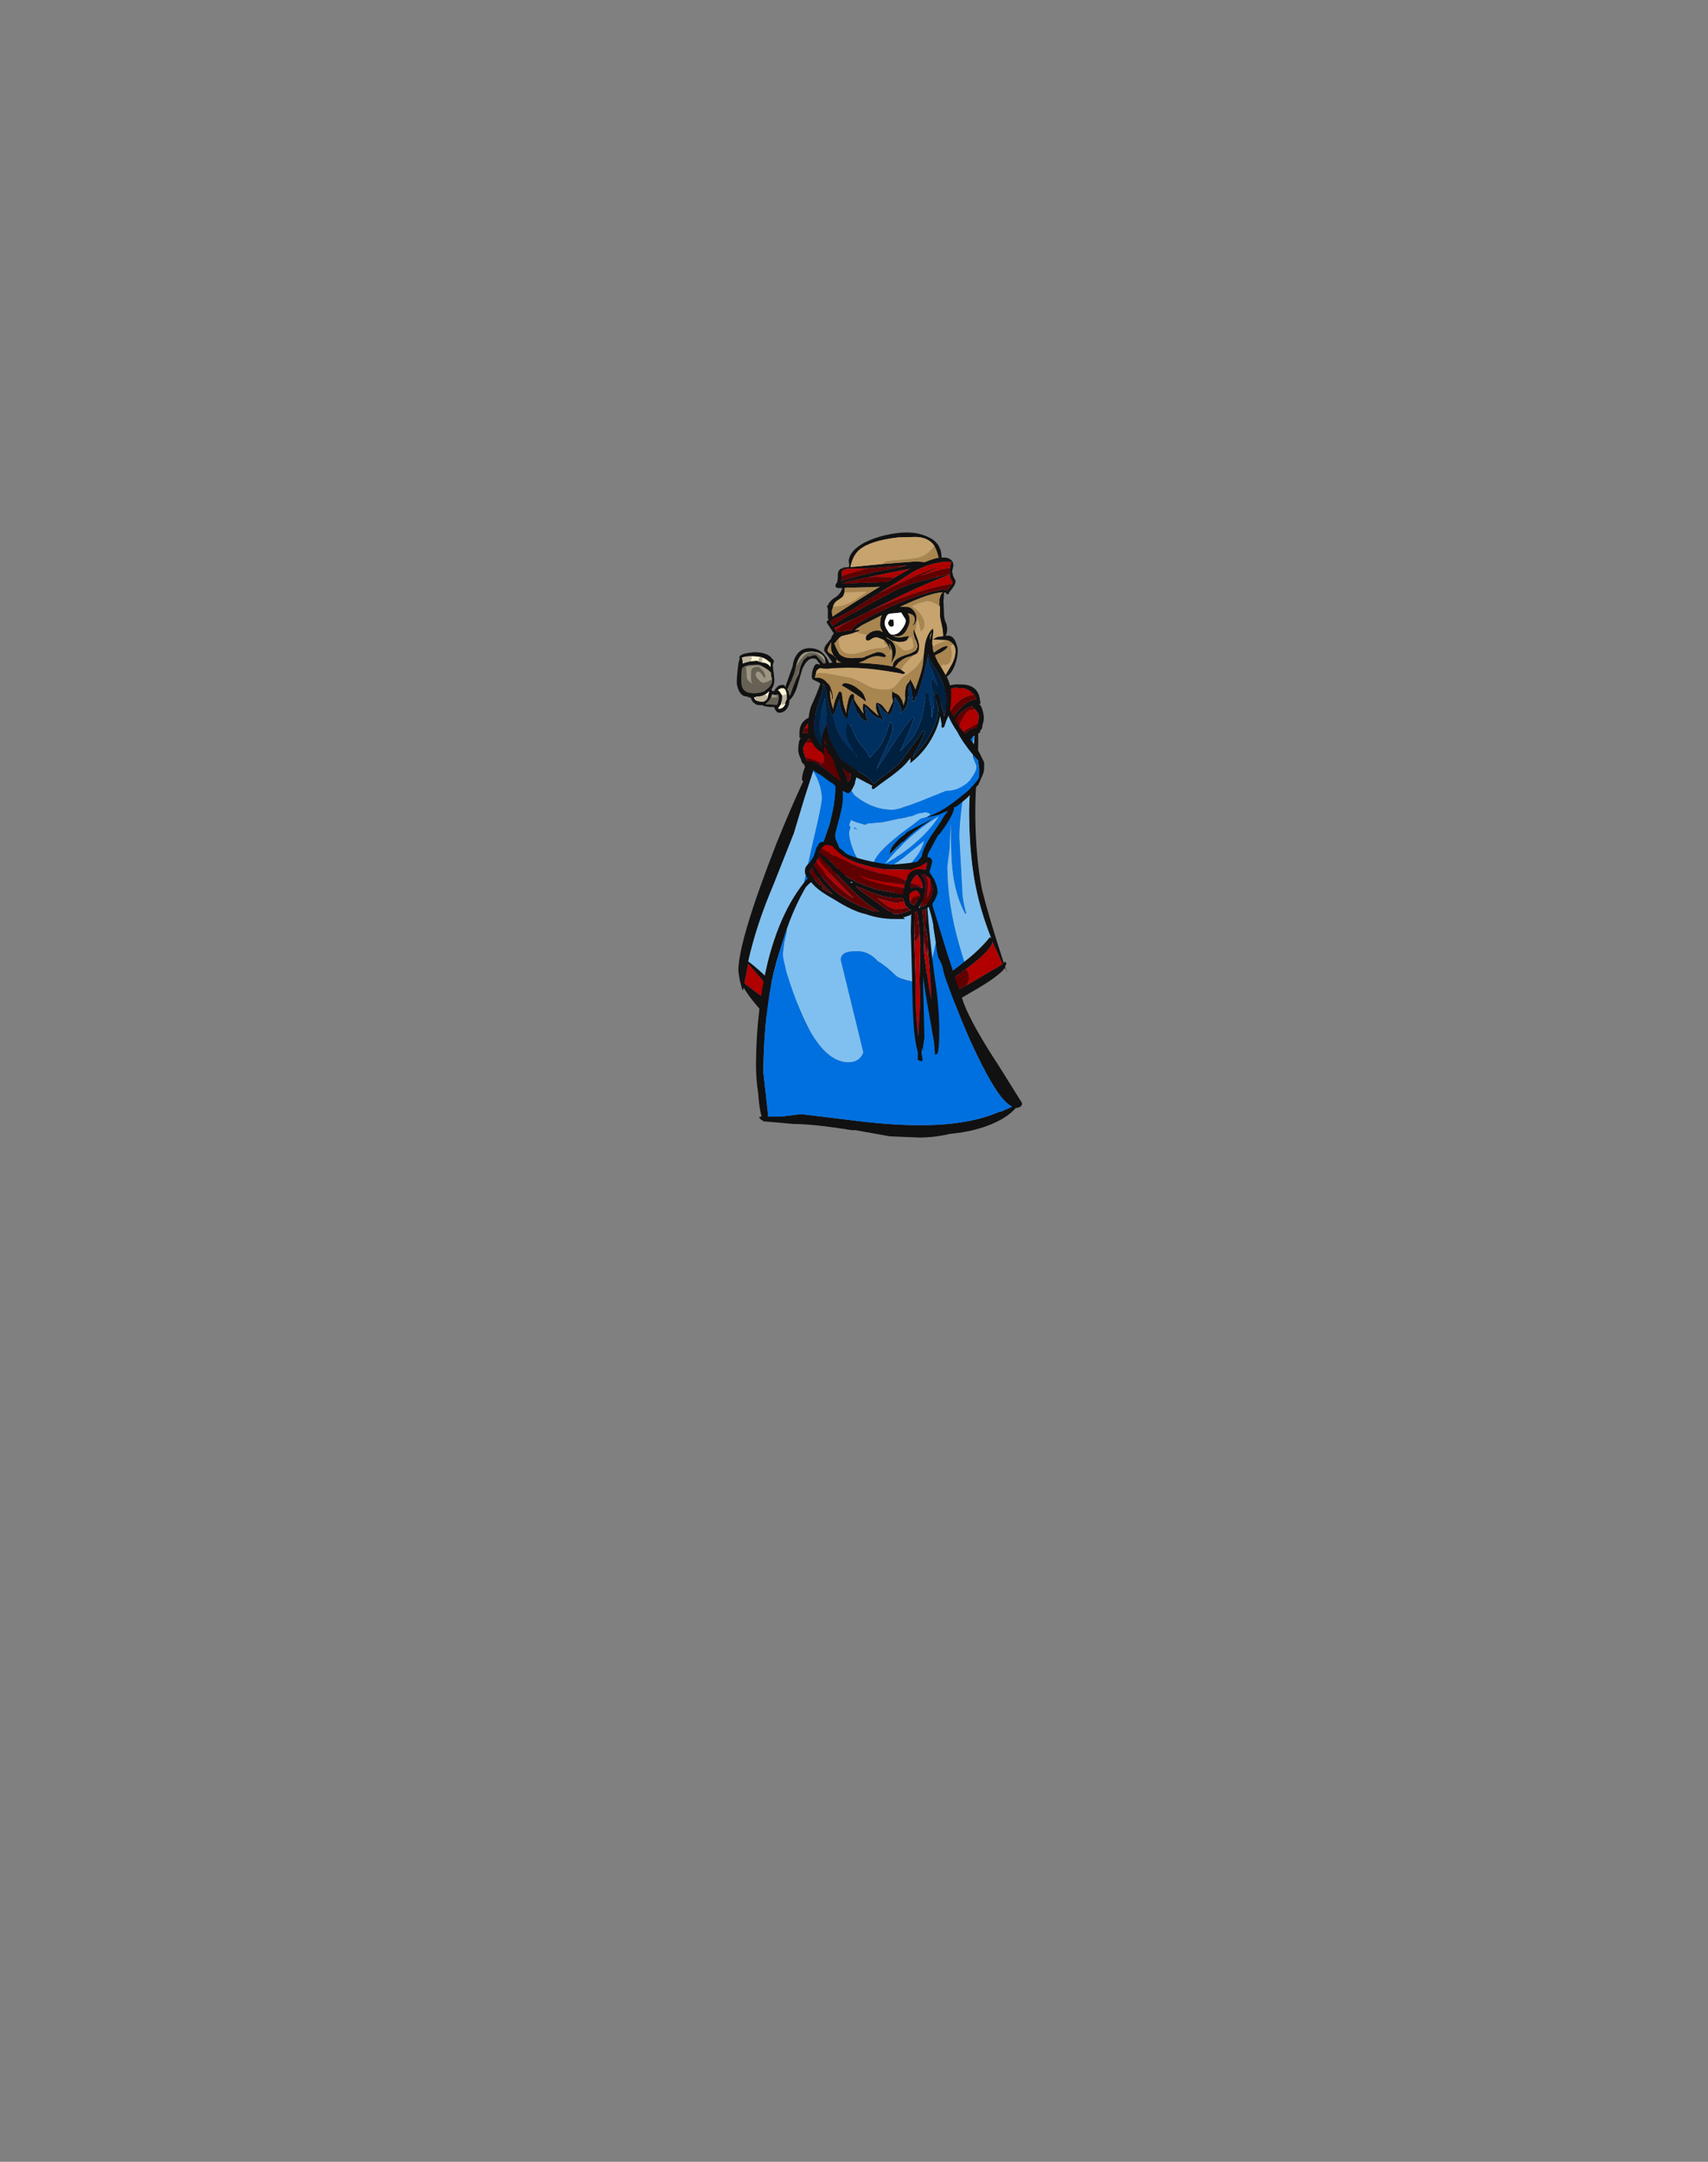 <?xml version="1.0" encoding="UTF-8" standalone="no"?>
<svg xmlns:ffdec="https://www.free-decompiler.com/flash" xmlns:xlink="http://www.w3.org/1999/xlink" ffdec:objectType="frame" height="613.45px" width="484.75px" xmlns="http://www.w3.org/2000/svg">
  <rect width="100%" height="100%" fill="#808080" stroke="none"/>
  <g transform="matrix(1.0, 0.0, 0.0, 1.0, 252.0, 317.85)">
    <use ffdec:characterId="998" ffdec:characterName="a_Sleeve03" height="85.75" transform="matrix(1.0, 0.0, 0.009, 1, 1.086, -115.663)" width="32.2" xlink:href="#sprite0"/>
    <use ffdec:characterId="996" ffdec:characterName="a_Shoulder02" height="22.4" transform="matrix(-0.987, 0.157, 0.157, 0.987, 25.593, -124.8)" width="16.8" xlink:href="#sprite1"/>
    <use ffdec:characterId="994" ffdec:characterName="a_Torso03" height="53.9" transform="matrix(1, -0.005, -0.009, 1, -17.652, -121.203)" width="45.15" xlink:href="#sprite2"/>
    <use ffdec:characterId="992" ffdec:characterName="a_Sleeve02" height="86.1" transform="matrix(1.0, 0.0, 0.009, 1, -43.033, -107.708)" width="30.1" xlink:href="#sprite3"/>
    <use ffdec:characterId="990" ffdec:characterName="a_Robes02" height="76.3" transform="matrix(1.0, 0.0, -0.009, 1, -36.943, -71.355)" width="75.6" xlink:href="#sprite4"/>
    <use ffdec:characterId="996" ffdec:characterName="a_Shoulder02" height="22.4" transform="matrix(1.0, 0.0, 0.0, 1.0, -25.45, -115.15)" width="16.8" xlink:href="#sprite1"/>
    <use ffdec:characterId="988" ffdec:characterName="a_Belt02" height="63.0" transform="matrix(1.0, 0.0, -0.023, 1.001, -23.357, -79.498)" width="39.2" xlink:href="#sprite5"/>
    <use ffdec:characterId="986" ffdec:characterName="WholeHead2" height="159.0" transform="matrix(0.459, 0.004, -0.004, 0.459, -42.52, -167.203)" width="136.5" xlink:href="#sprite6"/>
  </g>
  <defs>
    <g id="sprite0" transform="matrix(1.0, 0.0, 0.0, 1.0, 0.0, 85.75)">
      <use ffdec:characterId="997" height="12.25" transform="matrix(7.0, 0.0, 0.0, 7.0, 0.0, -85.75)" width="4.6" xlink:href="#shape0"/>
    </g>
    <g id="shape0" transform="matrix(1.0, 0.0, 0.0, 1.0, 0.0, 12.25)">
      <path d="M3.45 -12.25 Q3.5 -11.75 3.5 -11.25 3.5 -10.9 3.45 -9.95 3.35 -8.95 3.35 -8.1 3.35 -6.35 3.6 -5.05 3.85 -4.0 4.45 -2.1 L4.5 -2.15 4.55 -2.1 4.55 -2.05 4.5 -1.95 4.6 -1.7 4.5 -1.9 Q4.25 -1.55 3.1 -0.9 1.6 0.0 0.95 0.0 L0.85 0.0 Q0.45 0.0 0.2 -2.05 0.05 -3.05 0.0 -4.1 0.0 -4.8 0.15 -6.45 0.3 -8.05 0.4 -8.45 0.7 -9.7 1.15 -10.65 1.5 -11.45 1.9 -11.75 2.5 -12.25 3.05 -12.05 3.3 -12.0 3.4 -11.85 L3.45 -12.25 M3.35 -11.35 L3.4 -11.45 3.35 -11.5 3.3 -11.6 Q3.15 -11.8 2.8 -11.85 L2.45 -11.85 Q1.15 -10.85 0.6 -8.3 0.2 -6.55 0.2 -4.4 0.2 -2.9 0.6 -1.45 L0.85 -0.8 1.75 -1.3 2.2 -1.65 2.4 -1.8 2.85 -2.15 Q3.45 -2.6 3.9 -3.15 L3.95 -3.1 Q3.6 -4.0 3.4 -4.9 3.1 -6.25 3.1 -8.1 3.1 -8.9 3.25 -10.2 L3.35 -11.35 M2.85 -1.8 L2.8 -1.8 2.8 -1.75 2.55 -1.6 2.5 -1.55 Q1.4 -0.85 0.9 -0.6 L1.0 -0.15 2.0 -0.7 2.95 -1.2 4.4 -2.05 4.0 -2.95 Q3.95 -2.6 2.85 -1.8" fill="#111111" fill-rule="evenodd" stroke="none"/>
      <path d="M2.85 -2.15 L2.4 -1.8 2.2 -1.65 1.75 -1.3 0.85 -0.8 0.6 -1.45 Q0.2 -2.9 0.2 -4.4 0.2 -6.55 0.6 -8.3 1.15 -10.85 2.45 -11.85 L2.8 -11.85 Q3.15 -11.8 3.3 -11.6 L3.35 -11.5 3.4 -11.45 3.35 -11.35 Q3.2 -10.8 2.95 -9.45 2.7 -7.85 2.7 -7.2 L2.8 -5.0 Q2.8 -4.65 2.95 -4.1 L2.9 -4.1 Q2.5 -4.85 2.4 -5.9 2.35 -6.35 2.35 -7.75 L2.3 -6.75 2.2 -6.0 Q2.2 -4.45 2.65 -2.85 L2.85 -2.15 M2.75 -11.0 L2.8 -11.0 2.85 -11.05 2.8 -11.05 2.75 -11.0" fill="#0070e0" fill-rule="evenodd" stroke="none"/>
      <path d="M3.35 -11.35 L3.25 -10.2 Q3.1 -8.9 3.1 -8.1 3.1 -6.25 3.4 -4.9 3.6 -4.0 3.95 -3.1 L3.9 -3.15 Q3.45 -2.6 2.85 -2.15 L2.65 -2.85 Q2.2 -4.45 2.2 -6.0 L2.3 -6.75 2.35 -7.75 Q2.35 -6.35 2.4 -5.9 2.5 -4.85 2.9 -4.1 L2.95 -4.1 Q2.8 -4.65 2.8 -5.0 L2.7 -7.2 Q2.7 -7.85 2.95 -9.45 3.2 -10.8 3.35 -11.35 M2.75 -11.0 L2.8 -11.05 2.85 -11.05 2.8 -11.0 2.75 -11.0" fill="#80c0f0" fill-rule="evenodd" stroke="none"/>
      <path d="M2.95 -1.2 L2.0 -0.7 1.0 -0.15 0.9 -0.6 Q1.4 -0.85 2.5 -1.55 L2.55 -1.6 2.8 -1.75 2.8 -1.8 2.85 -1.8 2.9 -1.85 Q3.05 -1.75 3.05 -1.45 L2.95 -1.2" fill="#600000" fill-rule="evenodd" stroke="none"/>
      <path d="M2.95 -1.2 L3.05 -1.45 Q3.05 -1.75 2.9 -1.85 L2.85 -1.8 Q3.95 -2.6 4.0 -2.95 L4.4 -2.05 2.95 -1.2" fill="#b00000" fill-rule="evenodd" stroke="none"/>
    </g>
    <g id="sprite1" transform="matrix(1.0, 0.0, 0.0, 1.0, 0.0, 22.4)">
      <use ffdec:characterId="995" height="3.2" transform="matrix(7.0, 0.0, 0.0, 7.0, 0.0, -22.4)" width="2.4" xlink:href="#shape1"/>
    </g>
    <g id="shape1" transform="matrix(1.0, 0.0, 0.0, 1.0, 0.0, 3.2)">
      <path d="M1.9 -2.7 L1.95 -2.65 2.1 -2.45 2.1 -2.4 2.15 -2.35 2.15 -2.25 2.3 -1.85 2.3 -1.75 2.35 -1.55 2.35 -1.35 2.4 -1.2 2.4 -0.95 Q2.4 -0.75 2.3 -0.45 L2.3 -0.4 Q2.2 -0.15 2.1 -0.05 L2.05 0.0 2.0 0.0 1.9 -0.05 Q1.8 -0.1 1.7 -0.15 L1.7 -0.2 1.5 -0.3 1.4 -0.4 1.3 -0.45 0.9 -0.75 0.8 -0.8 0.65 -0.9 0.55 -1.0 0.5 -1.0 0.45 -1.05 Q0.35 -1.05 0.25 -1.1 L0.25 -1.15 0.15 -1.25 0.1 -1.4 Q0.0 -1.6 0.0 -1.75 0.0 -2.0 0.05 -2.15 L0.1 -2.25 0.05 -2.25 0.05 -2.45 Q0.05 -3.05 0.75 -3.15 1.2 -3.25 1.5 -3.05 L1.55 -3.05 1.55 -3.0 1.6 -3.0 1.85 -2.8 1.9 -2.7 M1.8 -2.35 L1.75 -2.45 Q1.4 -3.05 0.95 -3.05 L0.8 -3.0 0.75 -3.0 Q0.45 -2.95 0.3 -2.7 L0.25 -2.65 0.2 -2.5 0.2 -2.45 0.4 -2.45 0.5 -2.4 0.55 -2.4 Q0.75 -2.3 0.95 -2.15 L1.0 -2.1 Q1.25 -1.9 1.5 -1.5 1.8 -1.05 1.95 -0.7 L2.0 -0.45 2.1 -0.55 2.1 -0.7 2.15 -1.0 Q2.15 -1.5 1.9 -2.1 L1.8 -2.35 M0.3 -2.05 L0.2 -1.85 Q0.2 -1.65 0.3 -1.45 L0.35 -1.3 0.5 -1.3 Q0.7 -1.3 1.2 -0.9 L1.75 -0.45 1.55 -0.95 1.55 -1.05 1.5 -1.05 1.45 -1.3 1.35 -1.5 1.2 -1.65 1.2 -1.7 1.15 -1.8 1.05 -1.9 0.85 -2.05 0.8 -2.05 0.75 -2.1 0.65 -2.15 0.45 -2.2 0.4 -2.2 0.35 -2.1 0.3 -2.05" fill="#111111" fill-rule="evenodd" stroke="none"/>
      <path d="M0.25 -2.65 L0.3 -2.65 Q1.1 -2.65 1.6 -1.7 1.8 -1.8 1.8 -2.15 L1.8 -2.35 1.9 -2.1 Q2.15 -1.5 2.15 -1.0 L2.1 -0.7 2.1 -0.55 2.0 -0.45 1.95 -0.7 Q1.8 -1.05 1.5 -1.5 1.25 -1.9 1.0 -2.1 L0.95 -2.15 Q0.75 -2.3 0.55 -2.4 L0.5 -2.4 0.4 -2.45 0.2 -2.45 0.2 -2.5 0.25 -2.65 M0.3 -2.05 L0.35 -2.1 0.4 -2.2 0.45 -2.2 0.65 -2.15 0.75 -2.1 0.8 -2.05 0.85 -2.05 1.05 -1.9 1.15 -1.8 1.2 -1.7 1.2 -1.65 1.35 -1.5 1.45 -1.3 1.5 -1.05 1.55 -1.05 1.55 -0.95 1.75 -0.45 1.2 -0.9 Q0.7 -1.3 0.5 -1.3 L0.35 -1.3 0.3 -1.45 Q0.35 -1.45 0.8 -1.3 L0.95 -1.2 Q1.05 -1.25 1.05 -1.45 L1.0 -1.6 Q0.8 -1.9 0.55 -2.05 L0.3 -2.05" fill="#600000" fill-rule="evenodd" stroke="none"/>
      <path d="M1.8 -2.35 L1.8 -2.15 Q1.8 -1.8 1.6 -1.7 1.1 -2.65 0.3 -2.65 L0.25 -2.65 0.3 -2.7 Q0.45 -2.95 0.75 -3.0 L0.8 -3.0 0.95 -3.05 Q1.4 -3.05 1.75 -2.45 L1.8 -2.35 M0.2 -2.5 L0.2 -2.45 0.2 -2.5 M0.3 -1.45 Q0.2 -1.65 0.2 -1.85 L0.3 -2.05 0.55 -2.05 Q0.8 -1.9 1.0 -1.6 L1.05 -1.45 Q1.05 -1.25 0.95 -1.2 L0.8 -1.3 Q0.35 -1.45 0.3 -1.45" fill="#b00000" fill-rule="evenodd" stroke="none"/>
    </g>
    <g id="sprite2" transform="matrix(1.0, 0.0, 0.0, 1.0, 0.0, 53.9)">
      <use ffdec:characterId="993" height="7.7" transform="matrix(7.0, 0.0, 0.0, 7.0, 0.0, -53.9)" width="6.45" xlink:href="#shape2"/>
    </g>
    <g id="shape2" transform="matrix(1.0, 0.0, 0.0, 1.0, 0.0, 7.7)">
      <path d="M4.85 -7.3 L4.9 -7.3 4.9 -7.35 4.95 -7.35 4.95 -7.15 5.25 -6.6 Q5.45 -6.2 5.75 -5.95 6.05 -5.6 6.25 -5.25 L6.45 -4.85 6.45 -4.6 Q6.45 -4.45 6.35 -4.25 L6.2 -3.9 6.2 -3.95 Q6.05 -3.7 5.85 -3.5 5.6 -3.25 5.3 -3.05 L5.25 -3.05 Q5.25 -2.75 4.7 -2.0 L4.6 -1.9 4.2 -1.15 Q4.2 -0.85 3.8 -0.5 3.3 0.0 2.6 0.0 1.4 0.0 0.7 -0.75 0.2 -1.3 0.2 -1.7 L0.2 -1.8 Q0.2 -2.05 0.25 -2.45 0.25 -2.9 0.15 -3.6 0.0 -4.3 0.0 -4.65 0.0 -5.2 0.1 -5.55 L0.2 -5.9 0.2 -5.95 Q0.35 -6.3 0.45 -6.4 0.4 -6.3 0.4 -6.2 L0.5 -6.35 Q0.8 -6.75 1.05 -6.95 1.9 -7.6 3.35 -7.7 4.25 -7.75 4.65 -7.45 L4.85 -7.25 4.85 -7.3 M6.0 -5.15 Q5.55 -5.7 5.35 -6.1 5.0 -6.6 4.9 -7.0 L4.7 -7.25 Q4.35 -7.55 3.55 -7.55 2.4 -7.55 1.6 -7.1 L1.15 -6.75 1.15 -6.8 1.05 -6.7 1.0 -6.65 0.95 -6.6 Q0.55 -6.2 0.4 -5.75 0.15 -5.25 0.15 -4.55 0.15 -4.4 0.3 -3.5 L0.35 -3.35 0.35 -3.25 Q0.4 -2.6 0.45 -1.8 L0.6 -1.45 Q0.75 -1.1 0.95 -0.9 1.1 -0.65 1.45 -0.5 L1.55 -0.45 1.7 -0.45 1.8 -0.4 1.9 -0.4 2.55 -0.35 2.6 -0.35 Q3.3 -0.35 3.65 -0.7 L3.95 -1.05 Q4.0 -1.45 4.5 -2.15 L4.7 -2.45 4.85 -2.7 5.0 -2.9 4.65 -2.75 Q4.3 -2.65 3.95 -2.6 L4.15 -2.65 Q4.4 -2.75 4.7 -2.9 5.2 -3.2 5.6 -3.55 6.05 -3.9 6.25 -4.25 L6.25 -4.6 6.2 -4.95 6.0 -5.15 M5.2 -6.9 L5.3 -6.6 5.2 -6.85 5.2 -6.9 M2.65 -1.15 Q2.65 -1.5 3.25 -1.95 L3.35 -2.05 4.2 -2.5 4.3 -2.55 4.35 -2.55 Q3.85 -2.25 3.4 -1.85 L3.2 -1.65 3.15 -1.65 2.65 -1.15" fill="#111111" fill-rule="evenodd" stroke="none"/>
      <path d="M1.55 -0.45 L1.45 -0.5 1.45 -0.55 1.55 -0.45" fill="#b00000" fill-rule="evenodd" stroke="none"/>
      <path d="M1.15 -6.75 L1.6 -7.1 Q2.4 -7.55 3.55 -7.55 4.35 -7.55 4.7 -7.25 L4.9 -7.0 Q5.0 -6.6 5.35 -6.1 5.55 -5.7 6.0 -5.15 L6.0 -5.1 Q6.0 -5.05 6.05 -4.95 L6.15 -4.7 Q6.15 -4.45 5.85 -4.1 5.45 -3.7 4.9 -3.7 L3.9 -3.3 Q3.0 -2.95 2.75 -2.95 2.05 -2.95 1.4 -3.4 L1.2 -3.55 1.1 -3.7 Q0.95 -4.05 0.95 -4.4 L0.95 -5.15 0.85 -5.9 Q0.85 -6.05 1.0 -6.4 L1.15 -6.75 M4.15 -2.65 L3.95 -2.6 3.85 -2.55 3.6 -2.35 Q2.05 -1.25 2.0 -0.75 L1.75 -0.55 1.65 -0.55 Q1.45 -0.75 1.25 -1.15 1.0 -1.7 1.0 -2.05 L1.05 -2.25 1.0 -2.35 1.05 -2.5 1.05 -2.55 1.3 -2.45 1.65 -2.35 1.75 -2.4 2.35 -2.45 3.55 -2.7 3.8 -2.8 4.1 -2.85 4.25 -2.8 4.3 -2.75 4.15 -2.65 M2.6 -0.35 L2.55 -0.35 2.15 -0.4 2.2 -0.4 Q2.65 -0.6 3.2 -1.0 L4.05 -1.7 Q3.95 -1.3 3.7 -1.0 3.25 -0.35 2.6 -0.35 M1.0 -6.65 L1.05 -6.7 0.95 -6.55 1.0 -6.65 M0.85 -3.9 L0.85 -3.9 M1.35 -2.15 L1.2 -2.25 1.2 -2.2 1.35 -2.15 M4.65 -2.7 Q4.35 -2.2 3.8 -1.7 3.2 -1.15 2.45 -0.75 3.45 -2.0 4.65 -2.7" fill="#80c0f0" fill-rule="evenodd" stroke="none"/>
      <path d="M1.15 -6.75 L1.0 -6.4 Q0.85 -6.05 0.85 -5.9 L0.95 -5.15 0.95 -4.4 Q0.95 -4.05 1.1 -3.7 L1.2 -3.55 1.4 -3.4 Q2.05 -2.95 2.75 -2.95 3.0 -2.95 3.9 -3.3 L4.9 -3.7 Q5.45 -3.7 5.85 -4.1 6.15 -4.45 6.15 -4.7 L6.05 -4.95 Q6.0 -5.05 6.0 -5.1 L6.0 -5.15 6.2 -4.95 6.25 -4.6 6.25 -4.25 Q6.05 -3.9 5.6 -3.55 5.2 -3.2 4.7 -2.9 4.4 -2.75 4.15 -2.65 L4.3 -2.75 4.25 -2.8 4.1 -2.85 3.8 -2.8 3.55 -2.7 2.35 -2.45 1.75 -2.4 1.65 -2.35 1.3 -2.45 1.05 -2.55 1.05 -2.5 1.0 -2.35 1.05 -2.25 1.0 -2.05 Q1.0 -1.7 1.25 -1.15 1.45 -0.75 1.65 -0.55 L1.75 -0.55 2.0 -0.75 Q2.05 -1.25 3.6 -2.35 L3.85 -2.55 3.95 -2.6 Q4.3 -2.65 4.65 -2.75 L5.0 -2.9 4.85 -2.7 4.7 -2.45 4.5 -2.15 Q4.0 -1.45 3.95 -1.05 L3.65 -0.7 Q3.3 -0.35 2.6 -0.35 3.25 -0.35 3.7 -1.0 3.95 -1.3 4.05 -1.7 L3.2 -1.0 Q2.65 -0.6 2.2 -0.4 L2.15 -0.4 2.55 -0.35 1.9 -0.4 1.8 -0.4 1.7 -0.45 1.55 -0.45 1.45 -0.55 1.45 -0.5 Q1.1 -0.65 0.95 -0.9 0.75 -1.1 0.6 -1.45 L0.45 -1.8 Q0.4 -2.6 0.35 -3.25 L0.35 -3.35 0.3 -3.5 Q0.15 -4.4 0.15 -4.55 0.15 -5.25 0.4 -5.75 0.55 -6.2 0.95 -6.6 L1.0 -6.65 0.95 -6.55 1.05 -6.7 1.15 -6.8 1.15 -6.75 M0.85 -3.9 L0.85 -3.9 M1.35 -2.15 L1.2 -2.2 1.2 -2.25 1.35 -2.15 M2.65 -1.15 L3.15 -1.65 3.2 -1.65 3.4 -1.85 Q3.85 -2.25 4.35 -2.55 L4.3 -2.55 4.2 -2.5 3.35 -2.05 3.25 -1.95 Q2.65 -1.5 2.65 -1.15 M4.65 -2.7 Q3.45 -2.0 2.45 -0.75 3.2 -1.15 3.8 -1.7 4.35 -2.2 4.65 -2.7" fill="#0070e0" fill-rule="evenodd" stroke="none"/>
    </g>
    <g id="sprite3" transform="matrix(1.0, 0.0, 0.0, 1.0, 0.0, 86.1)">
      <use ffdec:characterId="991" height="12.3" transform="matrix(7.0, 0.0, 0.0, 7.0, 0.0, -86.1)" width="4.3" xlink:href="#shape3"/>
    </g>
    <g id="shape3" transform="matrix(1.0, 0.0, 0.0, 1.0, 0.0, 12.3)">
      <path d="M3.1 -11.05 L3.15 -11.0 Q3.45 -10.45 3.45 -9.95 3.45 -9.7 3.05 -8.1 L2.55 -5.9 Q2.45 -5.35 2.0 -3.75 1.75 -2.9 1.75 -2.1 L1.35 -2.5 Q0.8 -3.05 0.4 -3.35 0.75 -4.85 1.45 -6.45 L2.3 -8.55 2.75 -10.0 3.1 -11.05" fill="#80c0f0" fill-rule="evenodd" stroke="none"/>
      <path d="M1.75 -2.1 L2.4 -1.45 2.4 -1.9 Q2.4 -4.95 3.2 -7.35 L3.75 -8.9 Q4.0 -9.75 4.0 -10.5 4.0 -10.85 3.9 -11.25 3.75 -11.8 3.45 -11.95 L3.2 -11.5 3.1 -11.15 3.1 -11.05 2.75 -10.0 2.3 -8.55 1.45 -6.45 Q0.75 -4.85 0.4 -3.35 0.8 -3.05 1.35 -2.5 L1.75 -2.1 M3.35 -12.15 L3.45 -12.3 Q3.6 -12.3 3.6 -12.25 L3.55 -12.15 Q3.75 -12.15 3.95 -11.85 4.3 -11.45 4.3 -9.95 4.3 -9.65 4.05 -8.8 L3.55 -6.95 Q2.75 -4.1 2.75 -1.35 L2.8 -0.9 2.85 -0.5 2.85 -0.4 3.0 -0.3 2.95 -0.25 2.95 -0.2 2.9 -0.2 2.9 -0.15 2.8 -0.1 2.8 -0.05 2.75 0.0 2.7 -0.1 Q1.95 -0.15 1.05 -1.2 0.45 -1.85 0.2 -2.3 L0.2 -2.2 0.15 -2.2 0.05 -2.6 0.0 -2.95 Q0.0 -4.15 1.6 -8.15 2.2 -9.6 2.7 -10.65 L2.65 -10.7 Q2.65 -11.1 3.05 -11.75 3.2 -12.05 3.35 -12.15 M1.3 -2.2 L0.4 -3.25 0.25 -2.5 0.25 -2.45 1.25 -1.7 1.4 -1.6 Q2.1 -1.0 2.55 -0.65 L2.5 -0.95 2.45 -1.2 Q2.1 -1.35 1.3 -2.2" fill="#111111" fill-rule="evenodd" stroke="none"/>
      <path d="M1.25 -1.7 L0.25 -2.45 0.25 -2.5 0.4 -3.25 1.3 -2.2 Q1.25 -2.05 1.25 -1.7" fill="#b00000" fill-rule="evenodd" stroke="none"/>
      <path d="M3.1 -11.05 L3.1 -11.15 3.2 -11.5 3.45 -11.95 Q3.75 -11.8 3.9 -11.25 4.0 -10.85 4.0 -10.5 4.0 -9.75 3.75 -8.9 L3.2 -7.35 Q2.4 -4.95 2.4 -1.9 L2.4 -1.45 1.75 -2.1 Q1.75 -2.9 2.0 -3.75 2.45 -5.35 2.55 -5.9 L3.05 -8.1 Q3.45 -9.7 3.45 -9.95 3.45 -10.45 3.15 -11.0 L3.1 -11.05" fill="#0070e0" fill-rule="evenodd" stroke="none"/>
      <path d="M1.25 -1.7 Q1.25 -2.05 1.3 -2.2 2.1 -1.35 2.45 -1.2 L2.5 -0.95 2.55 -0.65 Q2.1 -1.0 1.4 -1.6 L1.25 -1.7" fill="#600000" fill-rule="evenodd" stroke="none"/>
    </g>
    <g id="sprite4" transform="matrix(1.0, 0.0, 0.0, 1.0, 0.0, 76.3)">
      <use ffdec:characterId="989" height="10.9" transform="matrix(7.0, 0.0, 0.0, 7.0, 0.0, -76.3)" width="10.8" xlink:href="#shape4"/>
    </g>
    <g id="shape4" transform="matrix(1.0, 0.0, 0.0, 1.0, 0.0, 10.9)">
      <path d="M1.15 -8.3 Q1.45 -9.25 1.95 -10.15 2.45 -10.7 3.0 -10.7 3.5 -10.7 4.3 -10.4 L5.15 -10.05 6.15 -9.75 Q6.75 -9.55 6.95 -9.4 L6.95 -9.35 Q7.15 -8.7 7.15 -8.5 L7.25 -7.9 Q7.05 -6.85 6.9 -6.6 6.85 -6.5 6.55 -6.3 5.95 -6.35 5.65 -6.55 5.25 -6.95 4.9 -7.15 4.5 -7.6 3.95 -7.55 3.4 -7.55 3.4 -7.2 L4.35 -3.45 Q4.2 -3.05 3.75 -3.05 2.65 -3.05 1.75 -5.2 1.45 -5.9 1.2 -6.7 1.05 -7.3 1.05 -7.45 L1.1 -7.9 1.2 -8.35 1.2 -8.45 1.15 -8.3" fill="#80c0f0" fill-rule="evenodd" stroke="none"/>
      <path d="M7.1 -9.4 L7.7 -7.5 Q8.1 -6.3 8.4 -5.45 8.75 -4.55 9.85 -2.9 L10.8 -1.4 Q10.8 -1.25 10.75 -1.3 L10.75 -1.25 10.6 -1.2 10.55 -1.2 Q10.25 -0.85 9.7 -0.6 8.95 -0.25 7.9 -0.15 7.25 0.0 6.65 0.0 L5.45 -0.05 4.05 -0.3 3.9 -0.3 Q2.35 -0.55 1.55 -0.55 L1.0 -0.6 0.4 -0.65 0.35 -0.65 Q0.3 -0.65 0.3 -0.7 L0.25 -0.7 Q0.2 -0.75 0.15 -0.8 0.15 -0.85 0.25 -0.85 0.15 -1.15 0.1 -1.8 0.0 -2.4 0.0 -3.0 0.0 -5.25 0.45 -7.15 1.05 -9.6 2.35 -10.85 L2.25 -10.7 Q2.6 -10.9 3.15 -10.9 3.85 -10.85 4.5 -10.55 4.85 -10.35 6.05 -10.05 6.95 -9.8 7.1 -9.55 L7.1 -9.4 M7.25 -7.9 L7.15 -8.5 Q7.15 -8.7 6.95 -9.35 L6.95 -9.4 Q6.75 -9.55 6.15 -9.75 L5.15 -10.05 4.3 -10.4 Q3.5 -10.7 3.0 -10.7 2.45 -10.7 1.95 -10.15 1.45 -9.25 1.15 -8.3 L0.8 -7.15 0.7 -6.75 0.6 -6.3 Q0.3 -4.65 0.3 -2.65 L0.5 -1.0 0.5 -0.85 1.05 -0.85 1.85 -0.95 3.9 -0.7 Q5.45 -0.5 6.7 -0.5 8.15 -0.5 9.2 -0.8 9.55 -0.9 9.9 -1.05 L9.95 -1.05 10.4 -1.25 Q10.2 -1.35 9.95 -1.65 9.4 -2.35 8.6 -4.1 8.05 -5.35 7.6 -6.6 L7.5 -7.0 7.35 -7.3 Q7.25 -7.65 7.25 -7.9" fill="#111111" fill-rule="evenodd" stroke="none"/>
      <path d="M1.15 -8.3 L1.2 -8.45 1.2 -8.35 1.1 -7.9 1.05 -7.45 Q1.05 -7.3 1.2 -6.7 1.45 -5.9 1.75 -5.2 2.65 -3.05 3.75 -3.05 4.2 -3.05 4.35 -3.45 L3.4 -7.2 Q3.4 -7.55 3.95 -7.55 4.5 -7.6 4.9 -7.15 5.25 -6.95 5.65 -6.55 5.95 -6.35 6.55 -6.3 6.85 -6.5 6.9 -6.6 7.05 -6.85 7.25 -7.9 7.25 -7.65 7.35 -7.3 L7.5 -7.0 7.6 -6.6 Q8.05 -5.35 8.6 -4.1 9.4 -2.35 9.95 -1.65 10.2 -1.35 10.4 -1.25 L9.95 -1.05 9.9 -1.05 Q9.55 -0.9 9.2 -0.8 8.15 -0.5 6.7 -0.5 5.45 -0.5 3.9 -0.7 L1.85 -0.95 1.05 -0.85 0.5 -0.85 0.5 -1.0 0.3 -2.65 Q0.3 -4.65 0.6 -6.3 L0.7 -6.75 0.8 -7.15 1.15 -8.3" fill="#0070e0" fill-rule="evenodd" stroke="none"/>
    </g>
    <g id="sprite5" transform="matrix(1.0, 0.0, 0.0, 1.0, 0.0, 63.0)">
      <use ffdec:characterId="987" height="9.0" transform="matrix(7.0, 0.0, 0.0, 7.0, 0.0, -63.0)" width="5.6" xlink:href="#shape5"/>
    </g>
    <g id="shape5" transform="matrix(1.0, 0.0, 0.0, 1.0, 0.0, 9.0)">
      <path d="M1.05 -8.85 Q1.4 -8.7 1.65 -8.45 L1.75 -8.4 Q2.35 -8.15 3.45 -8.0 4.35 -8.05 4.65 -8.15 L4.8 -8.2 4.85 -8.25 4.95 -8.3 Q5.15 -8.3 5.15 -8.1 L5.05 -7.7 5.25 -7.4 Q5.4 -7.1 5.4 -6.85 L5.35 -6.7 Q5.3 -6.55 5.15 -6.35 L5.0 -6.25 Q5.1 -5.15 5.35 -3.5 5.6 -2.15 5.6 -1.0 5.6 -0.55 5.55 -0.35 L5.45 -0.3 5.4 -0.8 5.05 -2.55 Q4.95 -3.05 4.9 -3.45 L4.9 -3.1 5.0 -1.0 Q4.95 -0.65 4.95 -0.5 L4.95 -0.45 4.9 -0.6 4.9 -0.35 4.95 -0.1 4.9 0.0 4.9 -0.05 4.85 -0.05 4.75 -0.1 4.75 -0.4 Q4.6 -0.9 4.55 -1.55 4.5 -2.1 4.45 -3.15 L4.45 -3.3 4.35 -5.3 4.35 -6.0 4.3 -5.95 4.0 -5.85 4.05 -5.85 4.1 -5.8 3.7 -5.8 Q3.05 -5.8 2.5 -6.0 2.0 -6.1 1.2 -6.6 0.55 -6.95 0.3 -7.25 L0.2 -7.35 Q0.0 -7.55 0.0 -7.75 0.0 -7.9 0.1 -8.0 L0.2 -8.1 0.35 -8.35 0.45 -8.7 0.5 -8.75 Q0.55 -9.0 0.9 -8.9 L0.95 -8.85 0.85 -9.0 0.9 -9.0 1.05 -8.85 M4.1 -7.35 L4.15 -7.45 Q4.15 -7.6 4.3 -7.7 L4.35 -7.75 Q4.55 -7.85 4.85 -7.8 L4.9 -7.8 4.95 -8.05 4.95 -8.1 4.7 -7.95 4.55 -7.9 4.3 -7.8 3.4 -7.8 Q2.4 -7.9 1.7 -8.25 1.35 -8.45 1.1 -8.75 0.95 -8.8 0.85 -8.8 0.75 -8.8 0.65 -8.65 L0.55 -8.5 0.7 -8.4 0.65 -8.4 Q0.9 -8.3 1.15 -8.0 1.5 -7.7 1.65 -7.55 2.1 -7.25 2.9 -7.0 L3.95 -6.8 4.0 -6.8 4.0 -6.9 4.05 -7.1 4.05 -7.2 4.1 -7.3 4.1 -7.35 M0.45 -8.1 L0.35 -8.0 0.35 -7.95 0.4 -7.9 Q0.9 -7.2 1.35 -6.85 L1.55 -6.7 Q2.05 -6.4 2.45 -6.25 L2.85 -6.1 3.05 -6.1 Q2.5 -6.4 1.8 -7.1 L0.85 -8.05 0.55 -8.4 0.55 -8.3 0.5 -8.25 0.45 -8.1 M1.15 -6.8 L1.1 -6.85 Q0.55 -7.35 0.3 -7.85 L0.3 -7.9 0.2 -7.75 Q0.2 -7.65 0.4 -7.4 0.55 -7.2 0.75 -7.1 L0.75 -7.05 0.7 -7.05 0.95 -6.9 1.15 -6.8 M1.85 -7.3 L1.9 -7.25 1.95 -7.3 1.85 -7.3 M2.1 -7.1 L2.1 -7.15 2.15 -7.05 2.35 -6.9 3.4 -6.15 3.45 -6.1 3.55 -6.1 3.65 -6.0 3.75 -6.0 Q3.95 -6.0 4.3 -6.15 L4.35 -6.15 Q4.25 -6.2 4.2 -6.25 L4.1 -6.35 4.05 -6.5 4.0 -6.65 3.75 -6.65 Q3.15 -6.65 2.3 -7.05 L2.1 -7.1 M4.85 -7.6 L4.7 -7.6 4.8 -7.5 Q4.9 -7.35 4.9 -7.1 4.9 -6.6 4.7 -6.35 L4.75 -6.3 Q5.1 -6.35 5.2 -6.95 L5.2 -7.05 5.1 -7.3 5.1 -7.4 4.95 -7.55 4.95 -7.5 4.9 -7.55 4.9 -7.6 4.85 -7.6 M4.9 -7.6 L4.9 -7.6 M4.3 -7.25 L4.3 -7.05 4.5 -7.1 4.75 -7.05 4.8 -7.05 Q4.8 -7.2 4.7 -7.4 L4.55 -7.6 Q4.4 -7.5 4.3 -7.25 M4.7 -6.7 L4.7 -6.75 4.65 -6.85 4.55 -6.95 Q4.4 -6.95 4.3 -6.85 L4.25 -6.8 Q4.25 -6.65 4.3 -6.5 L4.3 -6.45 4.45 -6.35 4.55 -6.5 4.7 -6.7 M4.65 -6.25 L4.7 -6.25 4.7 -6.35 4.65 -6.25 M5.05 -4.65 L5.05 -4.9 4.95 -5.45 Q4.95 -5.75 4.95 -5.95 L4.95 -6.2 4.8 -6.15 Q4.85 -5.8 4.9 -5.25 L4.9 -4.85 Q4.9 -4.35 4.95 -4.15 L5.15 -2.95 5.25 -2.55 5.2 -3.25 5.15 -3.8 5.05 -4.65 M4.65 -5.7 L4.65 -5.75 4.6 -6.05 4.6 -6.1 4.5 -6.1 4.5 -5.15 4.5 -5.1 4.5 -4.95 4.6 -3.15 Q4.6 -2.0 4.75 -1.05 L4.8 -2.5 4.75 -3.3 4.75 -4.75 4.7 -5.3 4.7 -5.35 4.65 -5.65 4.65 -5.7" fill="#111111" fill-rule="evenodd" stroke="none"/>
      <path d="M0.65 -8.65 Q0.75 -8.8 0.85 -8.8 0.95 -8.8 1.1 -8.75 1.35 -8.45 1.7 -8.25 2.4 -7.9 3.4 -7.8 L4.3 -7.8 4.55 -7.9 4.7 -7.95 4.95 -8.1 4.95 -8.05 4.9 -7.8 4.85 -7.8 Q4.55 -7.85 4.35 -7.75 L4.3 -7.7 Q4.15 -7.6 4.15 -7.45 L4.1 -7.35 3.7 -7.5 Q2.7 -7.7 1.95 -8.0 L1.1 -8.4 0.65 -8.65 M4.05 -7.2 L4.05 -7.1 4.0 -7.05 Q3.25 -7.15 2.8 -7.3 2.55 -7.35 2.1 -7.6 L2.75 -7.4 Q3.2 -7.3 4.05 -7.2 M4.0 -6.8 L3.95 -6.8 4.0 -6.8 M0.5 -8.25 Q0.7 -8.0 1.15 -7.5 L2.0 -6.65 Q1.6 -6.85 0.9 -7.55 L0.45 -8.1 0.5 -8.25 M0.95 -6.9 L1.15 -6.8 0.95 -6.9 M2.15 -7.05 L2.1 -7.15 2.1 -7.1 2.15 -7.05 M4.05 -6.5 L4.1 -6.35 4.2 -6.25 3.7 -6.2 Q3.65 -6.2 3.35 -6.35 L2.95 -6.65 3.3 -6.55 Q3.6 -6.45 3.75 -6.45 L4.05 -6.5 M5.1 -7.4 L5.1 -7.0 Q5.05 -6.75 4.95 -6.6 5.0 -6.9 5.0 -7.2 5.0 -7.4 4.9 -7.55 L4.85 -7.6 4.9 -7.6 4.9 -7.55 4.95 -7.5 4.95 -7.55 5.1 -7.4 M4.75 -7.05 Q4.65 -7.15 4.5 -7.2 L4.3 -7.25 Q4.4 -7.5 4.55 -7.6 L4.7 -7.4 Q4.8 -7.2 4.8 -7.05 L4.75 -7.05 M4.3 -6.5 Q4.25 -6.65 4.25 -6.8 L4.3 -6.85 Q4.4 -6.95 4.55 -6.95 L4.65 -6.85 4.7 -6.75 4.7 -6.7 Q4.65 -6.75 4.5 -6.7 4.35 -6.65 4.3 -6.5 M4.9 -4.85 L5.05 -4.3 5.05 -4.65 5.15 -3.8 5.2 -3.25 5.25 -2.55 5.15 -2.95 4.95 -4.15 Q4.9 -4.35 4.9 -4.85 M4.5 -5.15 L4.55 -5.15 4.5 -5.1 4.5 -5.15 M4.5 -4.95 L4.55 -4.9 4.55 -4.85 4.7 -5.15 4.7 -5.3 4.75 -4.75 4.75 -3.3 4.8 -2.5 4.75 -1.05 Q4.6 -2.0 4.6 -3.15 L4.5 -4.95 M4.65 -5.65 L4.6 -5.65 4.65 -5.7 4.65 -5.65" fill="#b00000" fill-rule="evenodd" stroke="none"/>
      <path d="M0.65 -8.65 L1.1 -8.4 1.95 -8.0 Q2.7 -7.7 3.7 -7.5 L4.1 -7.35 4.1 -7.3 4.05 -7.2 Q3.2 -7.3 2.75 -7.4 L2.1 -7.6 Q2.55 -7.35 2.8 -7.3 3.25 -7.15 4.0 -7.05 L4.05 -7.1 4.0 -6.9 4.0 -6.8 3.95 -6.8 2.9 -7.0 Q2.1 -7.25 1.65 -7.55 1.5 -7.7 1.15 -8.0 0.9 -8.3 0.65 -8.4 L0.7 -8.4 0.55 -8.5 0.65 -8.65 M0.5 -8.25 L0.55 -8.3 0.55 -8.4 0.85 -8.05 1.8 -7.1 Q2.5 -6.4 3.05 -6.1 L2.85 -6.1 2.45 -6.25 Q2.05 -6.4 1.55 -6.7 L1.35 -6.85 Q0.9 -7.2 0.4 -7.9 L0.35 -7.95 0.35 -8.0 0.45 -8.1 0.9 -7.55 Q1.6 -6.85 2.0 -6.65 L1.15 -7.5 Q0.7 -8.0 0.5 -8.25 M0.95 -6.9 L0.7 -7.05 0.75 -7.05 0.75 -7.1 Q0.55 -7.2 0.4 -7.4 0.2 -7.65 0.2 -7.75 L0.3 -7.9 0.3 -7.85 Q0.55 -7.35 1.1 -6.85 L1.15 -6.8 0.95 -6.9 M2.15 -7.05 L2.1 -7.1 2.3 -7.05 Q3.15 -6.65 3.75 -6.65 L4.0 -6.65 4.05 -6.5 3.75 -6.45 Q3.6 -6.45 3.3 -6.55 L2.95 -6.65 3.35 -6.35 Q3.65 -6.2 3.7 -6.2 L4.2 -6.25 Q4.25 -6.2 4.35 -6.15 L4.3 -6.15 Q3.95 -6.0 3.75 -6.0 L3.65 -6.0 3.55 -6.1 3.45 -6.1 3.4 -6.15 2.35 -6.9 2.15 -7.05 M5.1 -7.4 L5.1 -7.3 5.2 -7.05 5.2 -6.95 Q5.1 -6.35 4.75 -6.3 L4.7 -6.35 Q4.9 -6.6 4.9 -7.1 4.9 -7.35 4.8 -7.5 L4.7 -7.6 4.85 -7.6 4.9 -7.55 Q5.0 -7.4 5.0 -7.2 5.0 -6.9 4.95 -6.6 5.05 -6.75 5.1 -7.0 L5.1 -7.4 M4.75 -7.05 L4.5 -7.1 4.3 -7.05 4.3 -7.25 4.5 -7.2 Q4.65 -7.15 4.75 -7.05 M4.3 -6.5 Q4.35 -6.65 4.5 -6.7 4.65 -6.75 4.7 -6.7 L4.55 -6.5 4.45 -6.35 4.3 -6.45 4.3 -6.5 M4.9 -4.85 L4.9 -5.25 Q4.85 -5.8 4.8 -6.15 L4.95 -6.2 4.95 -5.95 Q4.95 -5.75 4.95 -5.45 L5.05 -4.9 5.05 -4.65 5.05 -4.3 4.9 -4.85 M4.5 -5.15 L4.5 -6.1 4.6 -6.1 4.6 -6.05 4.65 -5.75 4.65 -5.7 4.6 -5.65 4.65 -5.65 4.7 -5.35 4.7 -5.3 4.7 -5.15 4.55 -4.85 4.55 -4.9 4.5 -4.95 4.5 -5.1 4.55 -5.15 4.5 -5.15" fill="#600000" fill-rule="evenodd" stroke="none"/>
    </g>
    <g id="sprite6" transform="matrix(1.0, 0.0, 0.0, 1.0, 96.65, 114.6)">
      <use ffdec:characterId="985" ffdec:characterName="a_Face2" height="158.2" transform="matrix(1.005, 0.0, 0.0, 1.005, -96.65, -114.621)" width="135.8" xlink:href="#sprite7"/>
    </g>
    <g id="sprite7" transform="matrix(1.0, 0.0, 0.0, 1.0, 0.0, 158.2)">
      <use ffdec:characterId="984" height="22.6" transform="matrix(7.0, 0.0, 0.0, 7.0, 0.0, -158.2)" width="19.4" xlink:href="#shape6"/>
    </g>
    <g id="shape6" transform="matrix(1.0, 0.0, 0.0, 1.0, 0.0, 22.6)">
      <path d="M18.75 -20.0 L18.8 -20.0 Q18.95 -19.95 18.95 -19.7 L18.85 -19.25 18.85 -19.05 18.9 -19.05 18.9 -18.9 19.0 -18.65 Q19.15 -18.45 19.15 -18.3 19.15 -18.1 18.9 -17.75 L18.6 -17.35 Q18.6 -17.3 18.55 -17.2 L18.35 -17.2 18.35 -17.25 Q18.3 -17.35 18.15 -17.35 L18.15 -17.25 18.1 -16.55 18.15 -15.7 Q18.15 -15.05 18.3 -14.75 18.45 -14.5 18.45 -14.05 L18.4 -13.7 18.3 -13.55 18.55 -13.55 Q19.0 -13.55 19.25 -12.9 19.4 -12.5 19.4 -12.25 19.4 -11.65 19.15 -10.95 18.85 -10.2 18.45 -9.95 18.85 -9.1 18.85 -8.45 18.85 -7.4 18.75 -7.0 18.65 -6.5 18.45 -6.1 L18.25 -5.5 18.2 -5.5 Q18.15 -5.45 18.05 -5.45 L18.05 -5.6 18.0 -5.6 18.0 -5.65 18.05 -5.7 17.9 -6.5 Q17.75 -5.6 17.25 -4.65 16.55 -3.3 15.35 -2.35 L15.3 -2.35 15.3 -2.4 15.35 -2.5 15.3 -2.6 15.35 -2.8 15.1 -2.5 Q14.8 -2.05 13.7 -1.2 12.4 -0.25 12.1 0.0 L11.95 -0.05 11.95 -0.2 12.0 -0.3 10.45 -1.1 Q9.2 -1.85 8.85 -2.3 8.45 -2.8 8.15 -3.45 7.85 -4.05 7.75 -4.45 L7.75 -4.4 Q7.65 -3.65 7.75 -3.05 L7.7 -3.0 Q7.6 -3.05 7.55 -3.2 7.0 -3.45 6.65 -4.1 6.3 -4.75 6.3 -5.3 6.3 -6.5 6.55 -7.25 7.0 -8.2 7.35 -9.25 L7.1 -9.4 Q6.75 -9.55 6.6 -9.65 L6.65 -9.7 Q6.55 -9.75 6.6 -9.95 6.6 -10.35 6.75 -10.65 6.9 -11.1 7.25 -10.9 L7.3 -10.95 7.15 -11.15 6.95 -11.4 6.7 -11.45 Q6.15 -11.45 5.75 -10.5 L5.25 -8.75 Q5.0 -8.1 4.7 -7.8 L4.7 -7.8 4.65 -7.8 Q4.65 -7.5 4.55 -7.25 4.3 -6.65 3.75 -6.65 3.55 -6.65 3.45 -6.85 L3.4 -6.9 3.3 -7.15 3.15 -7.15 Q2.6 -7.15 2.35 -7.25 L2.25 -7.3 2.05 -7.3 Q1.7 -7.3 1.6 -7.45 1.45 -7.5 1.35 -7.7 1.25 -7.85 1.25 -7.95 L1.0 -8.0 0.95 -8.05 0.9 -8.05 Q0.4 -8.05 0.15 -8.65 0.0 -9.0 0.0 -9.3 0.0 -9.85 0.1 -10.7 0.15 -11.15 0.25 -11.4 L0.2 -11.4 0.2 -11.45 Q0.2 -11.65 0.6 -11.8 1.0 -11.9 1.5 -11.95 2.8 -11.95 3.15 -11.3 L3.2 -11.35 3.2 -11.3 3.25 -11.2 3.2 -11.0 3.15 -10.85 3.2 -10.35 3.25 -10.05 3.3 -9.55 Q3.3 -9.1 3.15 -8.85 L3.05 -8.7 3.1 -8.6 3.1 -8.55 3.3 -8.55 Q3.35 -8.7 3.45 -8.8 L3.55 -8.9 Q3.7 -9.1 4.05 -9.1 L4.1 -9.1 4.2 -9.05 4.3 -8.9 4.3 -9.0 4.55 -9.75 4.9 -10.75 Q4.95 -11.25 5.15 -11.6 5.55 -12.35 6.4 -12.35 7.2 -12.35 7.7 -11.75 8.0 -11.4 8.1 -11.05 L8.4 -11.1 8.05 -11.6 Q7.65 -12.1 7.65 -12.15 7.65 -12.45 7.85 -12.7 L8.25 -13.2 Q8.3 -13.4 8.4 -13.55 L8.5 -13.65 8.2 -14.1 Q7.85 -14.6 7.85 -14.65 7.85 -14.75 8.0 -14.8 L8.0 -14.9 7.95 -15.0 7.95 -15.15 Q7.95 -15.35 7.95 -15.45 L7.95 -15.8 7.85 -16.1 7.95 -16.1 Q8.0 -16.25 8.05 -16.35 L8.15 -16.45 Q8.3 -16.65 8.55 -16.8 9.05 -17.1 9.2 -17.65 L8.9 -17.65 Q8.6 -17.65 8.6 -17.85 8.6 -18.0 8.75 -18.15 L8.75 -18.2 8.8 -18.5 8.8 -18.8 Q8.8 -19.15 8.95 -19.25 9.05 -19.4 9.3 -19.4 L9.2 -19.45 9.75 -19.5 9.8 -19.65 9.75 -20.0 Q9.75 -20.85 11.0 -21.6 12.2 -22.25 13.8 -22.5 15.5 -22.75 16.6 -22.25 17.9 -21.75 17.9 -20.4 18.7 -20.5 18.95 -19.9 L18.8 -20.0 18.7 -20.05 18.6 -20.05 Q17.05 -20.05 15.35 -19.1 13.6 -17.9 12.9 -17.55 L12.45 -17.25 10.65 -16.1 Q9.7 -15.5 8.9 -15.1 L8.75 -15.05 8.5 -14.95 8.35 -14.8 8.15 -14.65 8.2 -14.6 8.4 -14.3 8.55 -14.45 Q9.1 -14.9 10.7 -15.75 11.9 -16.45 13.25 -17.15 14.4 -17.85 16.0 -18.3 L17.4 -18.65 17.6 -18.7 18.6 -18.95 18.65 -19.0 18.65 -19.05 18.6 -19.2 18.65 -19.5 18.65 -19.6 18.75 -20.0 M17.25 -21.45 Q16.7 -22.2 15.6 -22.2 L14.1 -22.15 Q11.65 -21.85 10.7 -21.05 10.1 -20.55 9.9 -19.5 L12.75 -19.8 15.7 -20.05 16.35 -20.0 16.45 -20.0 Q17.15 -20.3 17.65 -20.4 L17.6 -20.55 Q17.5 -20.95 17.35 -21.25 L17.25 -21.45 M14.35 -19.65 L13.9 -19.65 13.8 -19.6 13.7 -19.6 11.6 -19.4 11.5 -19.4 9.85 -19.35 9.8 -19.35 9.75 -19.3 9.75 -19.35 9.65 -19.35 Q9.25 -19.3 9.15 -19.1 9.1 -19.0 9.15 -18.8 L9.15 -18.7 9.2 -18.6 Q9.2 -18.45 9.1 -18.25 9.95 -18.6 11.9 -19.05 L14.05 -19.5 14.9 -19.7 14.35 -19.65 M8.45 -15.2 L10.05 -16.25 11.85 -17.4 12.5 -17.8 11.6 -17.75 10.25 -17.7 9.6 -17.7 9.4 -17.65 9.4 -17.3 Q9.35 -17.05 9.25 -16.9 9.15 -16.8 8.85 -16.6 8.5 -16.4 8.4 -16.0 L8.3 -15.65 8.3 -15.55 8.35 -15.2 8.35 -15.15 8.45 -15.2 M11.55 -18.65 L11.4 -18.6 9.5 -18.2 9.45 -18.15 9.2 -18.05 9.7 -18.05 10.2 -18.1 11.55 -18.15 12.05 -18.15 12.5 -18.2 13.1 -18.2 13.75 -18.6 Q14.5 -19.05 15.15 -19.4 L14.15 -19.2 11.55 -18.65 M11.45 -13.6 L11.5 -13.6 11.65 -13.75 11.95 -13.9 12.0 -13.9 Q12.45 -14.05 12.8 -13.8 12.6 -14.1 12.55 -14.4 12.55 -14.95 12.65 -15.2 L12.7 -15.3 10.95 -14.4 10.45 -14.05 10.35 -13.95 10.75 -14.0 10.7 -13.9 10.6 -13.85 10.45 -13.8 Q10.3 -13.75 10.05 -13.65 L9.25 -13.45 Q9.1 -13.4 8.9 -13.2 L8.85 -13.1 8.8 -13.1 Q8.65 -12.85 8.55 -12.8 L8.55 -12.75 8.75 -12.3 9.0 -11.85 9.2 -11.7 Q9.55 -11.5 10.05 -11.5 L11.0 -11.55 11.25 -11.6 11.2 -11.6 11.25 -11.65 11.4 -11.7 11.9 -11.9 12.3 -12.05 Q12.75 -12.1 13.05 -11.8 L13.1 -11.75 13.0 -11.6 12.4 -11.7 Q11.85 -11.7 11.3 -11.35 11.0 -11.2 10.7 -11.1 12.8 -11.0 13.7 -10.8 L13.7 -10.95 Q13.7 -11.0 13.75 -11.1 13.9 -11.5 14.75 -11.8 15.3 -11.95 15.5 -12.1 15.75 -12.2 15.8 -12.4 L15.85 -12.55 Q15.85 -12.75 15.7 -13.15 L15.65 -13.2 Q15.55 -13.5 15.5 -13.7 L15.5 -14.05 15.55 -14.05 15.6 -13.9 15.85 -13.25 Q16.0 -12.85 16.0 -12.55 16.0 -12.15 15.8 -11.95 15.65 -11.85 15.35 -11.75 L15.25 -11.7 15.2 -11.7 Q14.85 -11.6 14.6 -11.45 L14.2 -11.15 14.1 -11.0 13.9 -10.75 14.3 -10.6 Q14.55 -10.45 14.8 -10.25 L14.75 -10.2 Q14.7 -10.15 14.65 -10.15 L14.5 -10.15 14.4 -10.2 13.1 -10.4 Q11.5 -10.65 9.85 -10.65 L9.75 -10.65 8.45 -10.6 8.05 -10.55 7.65 -10.55 7.3 -10.6 Q7.1 -10.5 7.0 -10.35 L6.95 -10.1 6.85 -9.75 6.9 -9.75 Q7.55 -9.85 8.0 -9.25 L8.05 -9.25 8.1 -9.2 8.1 -9.15 Q8.25 -9.0 8.25 -8.9 L8.25 -8.85 Q8.45 -8.45 8.45 -8.1 L8.45 -7.9 8.4 -7.9 Q8.4 -8.3 8.2 -8.65 L8.2 -8.45 Q8.2 -8.15 8.3 -7.65 L8.4 -7.3 8.5 -7.0 Q8.5 -7.3 8.65 -7.75 8.9 -8.45 9.05 -8.6 L9.15 -8.55 9.15 -8.45 9.25 -8.5 Q9.25 -8.25 9.3 -8.0 L9.3 -7.95 9.4 -7.4 9.65 -6.65 Q9.65 -7.05 9.75 -7.5 9.9 -8.35 10.15 -8.35 L10.25 -8.35 10.25 -8.3 10.3 -8.35 10.3 -8.3 Q10.3 -8.1 10.35 -7.85 10.5 -7.55 10.8 -7.15 L10.9 -7.0 11.15 -6.65 Q11.1 -6.95 11.1 -7.15 11.1 -7.4 11.15 -7.45 L11.1 -7.5 11.2 -7.5 Q11.4 -7.4 11.65 -7.2 L11.85 -7.0 12.5 -6.45 12.4 -6.65 Q12.3 -6.9 12.25 -7.1 L12.25 -7.5 12.3 -7.6 12.35 -7.65 12.35 -7.6 Q12.7 -7.55 12.95 -7.2 L13.3 -6.75 13.75 -7.75 Q13.65 -7.95 13.65 -8.55 L13.7 -8.6 13.75 -8.6 13.8 -8.5 Q14.2 -8.4 14.45 -8.0 14.65 -7.7 14.65 -7.4 14.85 -7.9 14.8 -8.2 14.8 -8.7 14.85 -8.95 14.9 -9.2 15.05 -9.35 L15.2 -9.55 15.2 -9.6 Q15.2 -9.65 15.25 -9.7 L15.25 -9.65 15.3 -9.65 15.3 -9.6 15.55 -9.15 15.7 -8.8 15.9 -9.4 Q16.25 -10.4 16.35 -11.05 L16.4 -11.75 16.5 -12.7 Q16.65 -13.65 17.2 -14.2 17.15 -13.9 17.0 -13.65 16.95 -13.5 16.95 -13.25 L16.95 -13.15 Q17.05 -13.8 17.2 -14.1 17.25 -14.1 17.25 -14.0 L17.15 -13.0 Q17.15 -12.8 17.2 -12.55 17.2 -12.3 17.3 -12.05 L17.65 -12.3 17.75 -12.35 Q18.05 -12.55 18.25 -12.6 L18.4 -12.65 Q18.5 -12.65 18.5 -12.55 18.35 -12.3 17.8 -12.0 17.55 -11.9 17.4 -11.8 17.5 -11.55 17.65 -11.25 L17.9 -10.85 18.0 -10.7 18.35 -10.1 18.75 -10.8 Q19.2 -11.55 19.2 -12.2 19.2 -12.55 19.0 -12.8 L18.85 -12.95 Q18.65 -13.1 18.45 -13.15 L17.2 -13.2 Q17.5 -13.4 17.65 -13.45 L18.1 -13.5 Q18.1 -13.85 18.0 -14.35 17.8 -15.15 17.8 -15.35 L17.8 -16.1 17.75 -16.2 17.75 -16.5 Q17.75 -16.7 17.75 -16.8 L17.8 -16.9 Q17.85 -17.25 18.05 -17.35 17.0 -17.35 14.3 -16.05 L14.95 -16.05 Q15.3 -16.0 15.55 -15.65 15.7 -15.45 15.75 -15.15 L15.75 -14.9 15.65 -14.65 Q15.55 -14.45 15.4 -14.4 L15.55 -14.65 Q15.6 -14.8 15.6 -14.9 15.6 -15.2 15.4 -15.35 15.2 -15.45 14.95 -15.5 L15.0 -15.45 Q15.15 -15.2 15.15 -14.85 15.15 -14.55 14.9 -14.05 14.6 -13.45 14.05 -13.45 L13.75 -13.5 13.7 -13.5 13.7 -13.5 Q13.95 -13.35 14.3 -13.35 L15.1 -13.5 Q15.0 -13.25 14.95 -13.2 L14.95 -13.15 Q14.75 -12.95 14.2 -12.95 L13.7 -13.05 13.55 -13.1 13.15 -13.35 13.1 -13.4 13.2 -13.25 Q13.6 -13.1 13.8 -12.75 13.95 -12.5 13.95 -12.15 13.95 -11.8 13.85 -11.65 L13.65 -11.25 13.55 -11.1 13.55 -11.15 13.6 -11.35 13.65 -11.85 Q13.65 -12.2 13.5 -12.55 L13.35 -12.85 13.4 -12.6 13.5 -12.35 13.45 -12.25 Q13.35 -12.55 13.15 -12.85 L13.0 -13.0 Q12.9 -13.15 12.7 -13.2 L12.45 -13.3 12.35 -13.3 12.35 -13.35 12.3 -13.35 Q12.0 -13.35 11.8 -13.2 11.6 -13.05 11.5 -13.05 11.35 -13.05 11.3 -13.2 L11.3 -13.3 Q11.3 -13.45 11.45 -13.6 M13.25 -15.4 L13.3 -15.4 Q13.15 -15.35 13.05 -15.05 12.95 -14.8 12.95 -14.6 12.95 -14.3 13.25 -13.9 13.35 -13.7 13.55 -13.6 14.1 -13.55 14.45 -14.05 14.8 -14.5 14.8 -14.85 14.8 -14.95 14.65 -15.15 L14.4 -15.55 13.5 -15.45 13.25 -15.4 M13.7 -14.95 L13.75 -14.65 13.75 -14.4 13.7 -14.35 Q13.65 -14.3 13.55 -14.3 13.4 -14.3 13.3 -14.45 13.25 -14.6 13.25 -14.65 L13.35 -14.85 13.45 -14.95 13.55 -14.9 13.7 -14.95 M18.85 -18.1 L18.9 -18.25 18.75 -18.5 18.65 -18.7 Q18.65 -18.8 18.65 -18.85 L18.65 -18.9 18.55 -18.9 17.6 -18.5 Q15.95 -17.85 13.6 -16.65 L11.6 -15.65 10.15 -14.9 9.7 -14.7 8.8 -14.25 8.55 -14.15 8.7 -13.85 8.75 -13.8 8.75 -13.75 8.85 -13.8 10.0 -13.95 10.1 -14.05 Q10.1 -14.3 11.45 -15.05 12.7 -15.75 14.35 -16.45 16.15 -17.2 17.3 -17.45 18.15 -17.7 18.45 -17.55 18.5 -17.7 18.65 -17.85 L18.75 -18.0 18.85 -18.1 M8.75 -11.4 L8.75 -11.1 9.15 -11.1 Q8.85 -11.2 8.75 -11.4 M8.25 -12.9 L8.15 -12.65 Q7.95 -12.3 7.95 -12.15 7.95 -12.0 8.35 -11.8 8.6 -11.65 8.7 -11.5 L8.65 -11.6 Q8.45 -11.7 8.35 -12.0 8.25 -12.2 8.25 -12.45 L8.25 -12.9 M5.5 -10.4 Q5.6 -10.85 5.75 -11.1 5.85 -11.4 6.1 -11.5 L6.15 -11.6 6.25 -11.6 6.5 -11.65 Q6.55 -11.7 6.6 -11.7 L6.9 -11.75 Q7.1 -11.6 7.3 -11.35 L7.6 -11.0 7.75 -11.05 7.8 -11.05 7.7 -11.5 Q7.4 -12.05 6.5 -12.05 L6.1 -12.0 Q5.65 -11.9 5.4 -11.35 5.25 -11.05 5.2 -10.7 L5.15 -10.6 5.15 -10.55 Q5.05 -10.0 4.9 -9.75 4.85 -9.5 4.7 -9.3 L4.7 -9.25 4.45 -8.7 4.55 -8.55 4.55 -8.45 4.6 -8.4 4.6 -8.3 4.65 -8.25 4.65 -8.15 4.7 -8.2 4.95 -8.95 Q5.2 -9.6 5.35 -9.9 L5.4 -10.0 5.5 -10.4 M8.45 -6.45 L8.4 -6.45 Q8.15 -6.95 7.9 -8.4 L7.75 -9.05 7.65 -9.15 7.55 -9.2 7.6 -9.05 7.6 -9.0 7.55 -8.75 7.5 -8.45 7.15 -7.35 Q6.8 -6.3 6.8 -5.35 6.8 -4.8 7.1 -4.3 L7.5 -3.65 7.5 -4.4 Q7.6 -5.15 7.95 -5.6 L8.0 -5.7 8.05 -5.7 8.05 -5.65 8.0 -5.4 Q8.0 -4.9 8.35 -4.1 8.65 -3.4 9.1 -2.75 9.35 -2.4 10.85 -1.5 11.85 -0.95 12.1 -0.45 12.35 -0.7 13.0 -1.2 14.25 -2.1 14.65 -2.7 L16.45 -5.2 16.5 -5.2 16.55 -5.1 16.55 -5.05 Q16.5 -4.85 16.4 -4.6 L16.15 -4.05 15.9 -3.6 15.65 -3.2 15.6 -3.05 15.6 -3.0 15.5 -2.75 15.7 -3.0 16.55 -4.05 Q17.65 -5.65 17.75 -7.05 L17.75 -7.1 17.5 -8.05 17.45 -8.2 17.4 -8.45 17.4 -8.6 17.45 -8.6 17.65 -8.35 17.65 -8.4 17.7 -8.4 17.8 -8.05 Q17.95 -7.7 18.05 -7.25 18.2 -6.85 18.25 -6.45 L18.3 -6.65 Q18.45 -7.4 18.45 -7.75 18.45 -8.95 17.65 -10.3 L17.05 -11.25 Q16.85 -11.65 16.8 -12.0 L16.75 -11.6 16.45 -10.2 Q16.1 -8.75 15.75 -8.15 15.65 -7.8 15.5 -7.7 L15.5 -7.85 15.4 -7.75 15.35 -7.8 15.5 -8.1 15.35 -8.75 15.2 -9.3 Q15.1 -9.05 15.1 -8.95 15.1 -8.05 15.05 -7.75 14.95 -7.05 14.35 -6.65 L14.5 -6.95 14.25 -7.6 13.9 -8.1 13.9 -7.85 Q13.75 -6.75 13.45 -6.55 L13.3 -6.5 13.2 -6.5 13.25 -6.65 Q13.0 -6.75 12.8 -7.0 L12.4 -7.5 12.65 -6.75 12.9 -6.15 12.85 -6.05 12.8 -6.05 12.7 -6.2 12.65 -6.2 Q12.3 -6.2 11.65 -6.85 L11.25 -7.35 11.35 -6.8 11.4 -6.35 11.55 -6.1 11.55 -6.05 Q11.5 -6.0 11.4 -6.0 11.05 -6.0 10.7 -6.65 L10.5 -7.05 Q10.2 -7.6 10.2 -7.95 L10.05 -7.55 Q9.85 -6.85 9.8 -6.4 L9.75 -6.35 9.75 -6.25 Q9.75 -6.2 9.7 -6.2 9.45 -6.25 9.2 -6.95 9.05 -7.5 9.05 -7.85 L9.05 -7.9 8.9 -7.5 Q8.7 -6.8 8.55 -6.6 L8.45 -6.45 M9.85 -9.25 Q10.35 -9.1 10.75 -8.75 11.05 -8.55 11.2 -8.25 L11.35 -7.85 11.35 -7.7 10.9 -8.05 Q9.25 -9.15 9.25 -9.05 9.25 -9.4 9.85 -9.25 M2.2 -11.05 L2.25 -11.05 Q2.75 -11.0 2.95 -10.65 L2.95 -11.05 Q2.9 -11.05 2.85 -11.1 L2.6 -11.3 Q2.45 -11.4 2.2 -11.5 L2.0 -11.55 1.3 -11.6 1.2 -11.6 0.7 -11.55 0.4 -11.45 0.45 -11.4 Q0.5 -11.25 0.5 -10.95 L0.55 -10.95 Q0.75 -11.05 1.2 -11.15 L1.75 -11.2 1.85 -11.15 2.2 -11.05 M3.0 -10.15 L2.95 -10.2 Q2.8 -10.4 2.35 -10.65 L2.0 -10.85 1.75 -10.85 Q1.15 -10.85 0.8 -10.75 0.65 -10.7 0.5 -10.55 L0.45 -10.55 Q0.4 -9.95 0.4 -9.65 0.4 -9.05 0.5 -8.85 0.7 -8.35 1.5 -8.35 2.0 -8.35 2.35 -8.5 L2.4 -8.55 2.45 -8.55 2.75 -8.8 Q2.95 -9.0 3.05 -9.2 L3.1 -9.4 3.1 -9.55 3.0 -9.95 3.0 -10.15 M2.75 -8.0 L2.75 -8.1 2.85 -8.5 2.8 -8.5 Q2.7 -8.35 2.5 -8.25 2.2 -8.05 1.75 -8.05 L1.6 -8.0 1.5 -7.95 1.55 -7.95 Q1.6 -7.75 1.75 -7.7 1.8 -7.65 1.9 -7.65 L2.15 -7.6 2.35 -7.6 2.45 -7.65 Q2.65 -7.75 2.75 -8.0 M2.95 -7.85 L2.85 -7.7 Q2.7 -7.55 2.55 -7.4 L3.35 -7.35 3.55 -7.35 3.6 -7.45 3.65 -7.65 3.7 -7.95 Q3.7 -8.05 3.65 -8.25 L3.55 -8.25 3.45 -8.2 3.1 -8.25 Q3.1 -8.05 2.95 -7.85 M4.4 -8.3 L4.35 -8.45 Q4.3 -8.75 4.1 -8.8 L3.9 -8.8 3.7 -8.7 3.6 -8.6 3.7 -8.6 3.95 -8.25 4.0 -8.15 4.0 -7.95 Q4.0 -7.7 3.9 -7.5 L3.9 -7.4 3.8 -7.25 3.8 -7.2 3.75 -7.2 3.7 -7.1 3.65 -7.05 3.7 -7.0 3.85 -7.0 4.05 -7.1 Q4.2 -7.2 4.3 -7.45 L4.2 -7.4 4.25 -7.45 4.35 -7.75 4.4 -7.8 4.4 -8.3" fill="#111111" fill-rule="evenodd" stroke="none"/>
      <path d="M12.75 -19.8 L9.9 -19.5 Q10.1 -20.55 10.7 -21.05 11.65 -21.85 14.1 -22.15 L15.6 -22.2 Q16.7 -22.2 17.25 -21.45 16.9 -20.8 16.2 -20.5 15.65 -20.25 14.6 -20.2 L13.2 -20.05 Q12.9 -20.0 12.75 -19.8 M9.4 -17.3 L11.4 -17.35 10.9 -17.0 Q9.65 -16.0 8.5 -16.0 L8.4 -16.05 8.4 -16.0 Q8.5 -16.4 8.85 -16.6 9.15 -16.8 9.25 -16.9 9.35 -17.05 9.4 -17.3 M8.35 -15.2 L8.4 -15.15 8.45 -15.2 8.35 -15.15 8.35 -15.2 M10.45 -13.8 L10.5 -13.8 10.8 -13.7 11.2 -13.6 11.25 -13.55 11.25 -13.6 Q11.25 -13.7 11.35 -13.6 L11.4 -13.55 11.45 -13.6 Q11.3 -13.45 11.3 -13.3 L11.3 -13.2 Q11.35 -13.05 11.5 -13.05 11.6 -13.05 11.8 -13.2 12.0 -13.35 12.3 -13.35 L12.4 -13.3 12.45 -13.3 12.7 -13.2 Q12.9 -13.15 13.0 -13.0 L12.9 -12.95 Q12.95 -12.8 13.05 -12.75 L13.2 -12.65 13.1 -12.5 Q12.95 -12.4 12.8 -12.4 12.0 -12.4 11.2 -12.1 10.4 -11.85 10.05 -11.85 9.25 -11.85 9.0 -12.5 8.9 -12.85 8.9 -13.2 9.1 -13.4 9.25 -13.45 L10.05 -13.65 Q10.3 -13.75 10.45 -13.8 M13.7 -13.05 L14.2 -12.95 Q14.75 -12.95 14.95 -13.15 L14.9 -13.15 Q15.15 -13.25 15.3 -13.45 L15.4 -13.2 Q15.5 -12.85 15.5 -12.6 15.5 -12.4 15.35 -12.35 15.15 -12.2 14.65 -12.2 L13.85 -12.9 13.7 -13.05 M13.7 -13.5 L13.7 -13.5 13.75 -13.5 13.7 -13.5 M15.75 -14.9 L15.75 -15.15 Q15.9 -14.9 16.0 -14.6 L16.15 -13.9 Q16.2 -13.95 16.35 -14.15 16.45 -14.35 16.45 -14.4 16.45 -15.35 15.4 -16.05 L15.3 -16.1 15.8 -16.35 16.7 -16.6 Q17.45 -16.45 17.8 -16.1 L17.8 -15.35 Q17.8 -15.15 18.0 -14.35 18.1 -13.85 18.1 -13.5 L17.65 -13.45 Q17.5 -13.4 17.2 -13.2 L18.45 -13.15 18.1 -13.0 Q17.45 -12.75 17.2 -12.55 17.15 -12.8 17.15 -13.0 L17.25 -14.0 Q17.25 -14.1 17.2 -14.1 17.05 -13.8 16.95 -13.15 L16.95 -13.25 Q16.95 -13.5 17.0 -13.65 17.15 -13.9 17.2 -14.2 16.65 -13.65 16.5 -12.7 L16.4 -11.75 Q16.15 -11.15 15.7 -10.7 L15.0 -10.1 Q14.7 -10.05 14.25 -9.45 13.8 -8.75 13.15 -8.75 12.05 -8.75 11.55 -9.05 10.65 -9.55 10.05 -9.75 L7.75 -10.15 Q6.9 -10.25 6.9 -9.8 L6.9 -9.75 6.85 -9.75 6.95 -10.1 7.0 -10.35 Q7.1 -10.5 7.3 -10.6 L7.65 -10.55 8.05 -10.55 8.45 -10.6 9.75 -10.65 9.85 -10.65 Q11.5 -10.65 13.1 -10.4 L14.4 -10.2 14.35 -10.2 14.4 -10.15 14.5 -10.15 14.65 -10.15 Q14.7 -10.15 14.75 -10.2 L14.8 -10.25 Q14.55 -10.45 14.3 -10.6 L14.45 -10.5 Q14.5 -10.8 14.95 -11.25 L15.45 -11.75 15.35 -11.75 Q15.65 -11.85 15.8 -11.95 16.0 -12.15 16.0 -12.55 16.0 -12.85 15.85 -13.25 L15.6 -13.9 Q15.75 -14.25 15.75 -14.7 L15.75 -14.9 M17.8 -16.9 L17.75 -16.8 17.7 -16.85 17.8 -16.9 M19.0 -12.8 Q19.2 -12.55 19.2 -12.2 19.2 -11.55 18.75 -10.8 L18.35 -10.1 18.0 -10.7 17.9 -10.85 17.95 -10.85 Q18.15 -11.05 18.25 -11.2 L18.2 -11.15 18.2 -11.05 18.25 -10.95 Q18.7 -11.1 18.8 -11.4 L18.85 -11.85 Q18.85 -12.5 18.65 -12.7 L18.7 -12.65 19.0 -12.8 M15.2 -9.6 L15.2 -9.55 15.05 -9.35 Q15.05 -9.45 15.15 -9.55 L15.2 -9.6 M9.3 -7.95 L9.3 -8.0 9.3 -7.95 M8.1 -9.15 L8.1 -9.2 8.05 -9.25 8.15 -9.2 8.1 -9.15 M15.7 -13.15 Q15.85 -12.75 15.85 -12.55 L15.8 -12.4 Q15.8 -12.75 15.7 -13.15 M13.1 -11.75 L13.05 -11.8 Q13.3 -11.8 13.5 -12.1 L13.6 -12.2 13.6 -12.05 13.2 -11.75 13.1 -11.75 M15.5 -13.7 L15.5 -13.7 M11.6 -13.8 L11.6 -13.75 11.5 -13.8 11.6 -13.8" fill="#c7a36d" fill-rule="evenodd" stroke="none"/>
      <path d="M18.7 -20.05 L18.75 -20.0 18.65 -19.6 18.65 -19.5 Q18.15 -19.45 17.35 -19.2 L16.1 -18.8 16.95 -19.2 Q17.45 -19.45 17.55 -19.55 16.4 -19.2 12.45 -17.25 L12.9 -17.55 Q13.6 -17.9 15.35 -19.1 17.05 -20.05 18.6 -20.05 L18.7 -20.05 M11.5 -19.4 L11.1 -19.3 Q9.75 -18.95 9.15 -18.7 L9.15 -18.8 Q9.1 -19.0 9.15 -19.1 9.25 -19.3 9.65 -19.35 L9.75 -19.35 9.75 -19.3 9.8 -19.35 9.85 -19.35 11.5 -19.4 M14.05 -19.5 L14.35 -19.65 14.9 -19.7 14.05 -19.5 M13.75 -18.6 Q12.65 -18.7 11.55 -18.65 L14.15 -19.2 15.15 -19.4 Q14.5 -19.05 13.75 -18.6 M11.6 -15.65 L13.6 -16.65 Q15.95 -17.85 17.6 -18.5 L18.55 -18.9 18.65 -18.9 18.65 -18.85 Q18.65 -18.8 18.65 -18.7 L18.75 -18.5 18.9 -18.25 18.85 -18.1 Q16.65 -17.8 12.75 -16.15 L11.6 -15.65 M8.7 -13.85 L8.55 -14.15 8.8 -14.25 9.7 -14.7 10.15 -14.9 9.65 -14.65 Q8.95 -14.25 8.65 -13.95 L8.7 -13.85" fill="#b00000" fill-rule="evenodd" stroke="none"/>
      <path d="M8.45 -6.45 L8.55 -6.6 Q8.7 -6.8 8.9 -7.5 L9.05 -7.9 9.05 -7.85 Q9.05 -7.5 9.2 -6.95 9.45 -6.25 9.7 -6.2 9.75 -6.2 9.75 -6.25 L9.75 -6.35 9.8 -6.4 Q9.85 -6.85 10.05 -7.55 L10.2 -7.95 Q10.2 -7.6 10.5 -7.05 L10.7 -6.65 Q11.05 -6.0 11.4 -6.0 11.5 -6.0 11.55 -6.05 L11.55 -6.1 11.4 -6.35 11.35 -6.8 11.25 -7.35 11.65 -6.85 Q12.3 -6.2 12.65 -6.2 L12.7 -6.2 12.8 -6.05 12.85 -6.05 12.9 -6.15 12.65 -6.75 12.4 -7.5 12.8 -7.0 Q13.0 -6.75 13.25 -6.65 L13.2 -6.5 13.3 -6.5 13.45 -6.55 Q13.75 -6.75 13.9 -7.85 L13.9 -8.1 14.25 -7.6 14.5 -6.95 14.35 -6.65 Q14.95 -7.05 15.05 -7.75 15.1 -8.05 15.1 -8.95 15.1 -9.05 15.2 -9.3 L15.35 -8.75 15.5 -8.1 15.35 -7.8 15.4 -7.75 15.5 -7.85 15.5 -7.7 Q15.65 -7.8 15.75 -8.15 16.1 -8.75 16.45 -10.2 L16.75 -11.6 Q16.85 -11.15 17.15 -10.5 17.6 -9.35 17.65 -9.15 L17.6 -9.15 17.4 -9.5 Q17.25 -9.7 17.15 -9.75 L17.1 -9.7 17.1 -9.15 Q17.1 -8.95 17.35 -8.3 L17.35 -8.0 Q17.35 -7.1 17.15 -6.25 L17.15 -6.7 Q17.15 -7.2 17.05 -7.65 L16.7 -8.7 16.65 -8.7 Q16.5 -7.2 16.3 -6.4 15.95 -5.1 15.2 -4.2 L14.4 -3.35 Q15.0 -4.55 15.6 -6.25 15.6 -6.85 13.7 -3.85 L12.35 -1.75 Q12.55 -2.3 13.0 -3.3 13.75 -4.85 13.75 -5.5 13.75 -5.65 13.7 -5.75 L13.5 -5.95 13.2 -5.0 Q12.95 -4.3 12.7 -3.9 12.5 -3.6 11.75 -2.75 L11.75 -2.75 Q11.6 -3.15 11.25 -3.55 10.4 -4.5 10.1 -5.55 L10.05 -5.55 10.05 -5.5 10.0 -5.6 9.95 -5.75 Q9.85 -5.75 9.8 -5.65 L9.75 -5.8 9.65 -5.8 9.65 -5.7 Q9.65 -4.75 9.8 -4.35 9.9 -4.1 10.6 -2.85 L10.6 -2.8 9.6 -3.95 Q8.7 -5.0 8.45 -6.45 M15.9 -3.6 L16.15 -4.05 16.05 -3.85 15.95 -3.7 15.9 -3.6 M7.95 -5.6 Q7.6 -5.15 7.5 -4.4 7.3 -4.9 7.3 -5.4 7.3 -6.25 7.65 -7.6 L7.75 -8.0 7.8 -7.6 Q7.8 -7.2 7.9 -6.55 L7.95 -5.65 7.95 -5.6 M7.6 -9.05 L7.55 -9.2 7.65 -9.15 7.6 -9.1 7.6 -9.05" fill="#003060" fill-rule="evenodd" stroke="none"/>
      <path d="M13.7 -14.95 L13.55 -14.9 13.45 -14.95 13.35 -14.85 13.25 -14.65 Q13.25 -14.6 13.3 -14.45 13.4 -14.3 13.55 -14.3 13.65 -14.3 13.7 -14.35 L13.75 -14.4 13.75 -14.65 13.7 -14.95 M13.25 -15.4 L13.5 -15.45 14.4 -15.55 14.65 -15.15 Q14.8 -14.95 14.8 -14.85 14.8 -14.5 14.45 -14.05 14.1 -13.55 13.55 -13.6 13.35 -13.7 13.25 -13.9 12.95 -14.3 12.95 -14.6 12.95 -14.8 13.05 -15.05 13.15 -15.35 13.3 -15.4 L13.25 -15.4" fill="#ffffff" fill-rule="evenodd" stroke="none"/>
      <path d="M7.75 -11.05 L7.8 -11.05 7.65 -11.3 Q7.4 -11.65 7.05 -11.85 6.3 -12.2 5.75 -11.5 5.5 -11.25 5.2 -10.7 5.25 -11.05 5.4 -11.35 5.65 -11.9 6.1 -12.0 L6.5 -12.05 Q7.4 -12.05 7.7 -11.5 L7.8 -11.05 7.75 -11.05 M5.35 -9.9 L5.4 -10.25 5.5 -10.4 5.4 -10.0 5.35 -9.9 M2.35 -8.5 L2.45 -8.55 2.4 -8.55 2.35 -8.5 M3.1 -9.55 L3.05 -9.55 2.65 -9.35 Q2.5 -9.3 2.35 -9.25 2.1 -9.3 1.9 -9.55 1.65 -9.8 1.65 -10.0 L1.7 -10.15 Q1.75 -10.25 1.85 -10.25 2.05 -10.25 2.2 -10.0 2.4 -9.7 2.45 -9.7 2.5 -9.7 2.5 -9.75 L2.5 -9.9 Q2.4 -10.3 1.95 -10.65 1.45 -10.7 1.3 -10.45 1.25 -10.35 1.25 -10.05 L1.25 -9.7 Q1.25 -9.5 1.3 -9.35 1.35 -9.2 1.4 -9.15 1.0 -9.4 0.9 -9.6 0.85 -9.75 0.85 -10.05 L0.8 -10.65 0.9 -10.7 1.65 -10.8 Q2.2 -10.8 2.8 -10.35 L3.0 -10.15 3.0 -9.95 3.1 -9.55 M3.55 -8.25 L3.5 -8.2 3.6 -8.0 3.45 -8.0 3.0 -7.95 2.95 -7.85 Q3.1 -8.05 3.1 -8.25 L3.45 -8.2 3.55 -8.25" fill="#9c9581" fill-rule="evenodd" stroke="none"/>
      <path d="M2.2 -11.5 Q2.45 -11.4 2.6 -11.3 L2.85 -11.1 Q2.9 -11.05 2.95 -11.05 L2.95 -10.65 Q2.75 -11.0 2.25 -11.05 L2.2 -11.05 2.2 -11.5 M1.85 -11.15 L1.75 -11.2 1.2 -11.15 Q1.25 -11.3 1.3 -11.6 L2.0 -11.55 1.95 -11.4 1.85 -11.15 M2.5 -8.25 Q2.7 -8.35 2.8 -8.5 L2.85 -8.5 2.75 -8.1 2.75 -8.0 2.5 -8.25 M1.75 -7.7 Q1.6 -7.75 1.55 -7.95 L1.5 -7.95 1.6 -8.0 Q1.65 -7.85 1.75 -7.7 M4.0 -8.15 L3.95 -8.25 3.7 -8.6 3.6 -8.6 3.7 -8.7 3.9 -8.8 4.1 -8.8 Q4.3 -8.75 4.35 -8.45 L4.4 -8.3 4.0 -8.15 M4.25 -7.45 L4.2 -7.4 4.3 -7.45 Q4.2 -7.2 4.05 -7.1 L3.85 -7.0 3.7 -7.0 3.65 -7.05 3.7 -7.1 3.75 -7.2 3.8 -7.2 3.8 -7.25 3.9 -7.4 4.1 -7.4 Q4.15 -7.4 4.25 -7.45" fill="#fff4d4" fill-rule="evenodd" stroke="none"/>
      <path d="M12.75 -19.8 Q12.9 -20.0 13.2 -20.05 L14.6 -20.2 Q15.65 -20.25 16.2 -20.5 16.9 -20.8 17.25 -21.45 L17.35 -21.25 Q17.5 -20.95 17.6 -20.55 L17.65 -20.4 Q17.15 -20.3 16.45 -20.0 L16.35 -20.0 15.7 -20.05 12.75 -19.8 M9.4 -17.3 L9.4 -17.65 9.6 -17.7 10.25 -17.7 11.6 -17.75 12.5 -17.8 11.85 -17.4 10.05 -16.25 8.45 -15.2 8.4 -15.15 8.35 -15.2 8.3 -15.55 8.3 -15.65 8.4 -16.0 8.4 -16.05 8.5 -16.0 Q9.65 -16.0 10.9 -17.0 L11.4 -17.35 9.4 -17.3 M10.45 -13.8 L10.6 -13.85 10.7 -13.9 10.75 -14.0 10.35 -13.95 10.45 -14.05 10.95 -14.4 12.7 -15.3 12.65 -15.2 Q12.55 -14.95 12.55 -14.4 12.6 -14.1 12.8 -13.8 12.45 -14.05 12.0 -13.9 L11.95 -13.9 11.65 -13.75 11.5 -13.6 11.45 -13.6 11.4 -13.55 11.35 -13.6 Q11.25 -13.7 11.25 -13.6 L11.25 -13.55 11.2 -13.6 10.8 -13.7 10.5 -13.8 10.45 -13.8 M12.3 -13.35 L12.35 -13.35 12.35 -13.3 12.45 -13.3 12.4 -13.3 12.3 -13.35 M13.0 -13.0 L13.15 -12.85 Q13.35 -12.55 13.45 -12.25 L13.5 -12.35 13.4 -12.6 13.35 -12.85 13.5 -12.55 Q13.65 -12.2 13.65 -11.85 L13.6 -11.35 13.55 -11.15 13.55 -11.1 13.65 -11.25 13.85 -11.65 Q13.95 -11.8 13.95 -12.15 13.95 -12.5 13.8 -12.75 13.6 -13.1 13.2 -13.25 L13.1 -13.4 13.15 -13.35 13.55 -13.1 13.7 -13.05 13.85 -12.9 14.65 -12.2 Q15.15 -12.2 15.35 -12.35 15.5 -12.4 15.5 -12.6 15.5 -12.85 15.4 -13.2 L15.3 -13.45 Q15.15 -13.25 14.9 -13.15 L14.95 -13.15 14.95 -13.2 Q15.0 -13.25 15.1 -13.5 L14.3 -13.35 Q13.95 -13.35 13.7 -13.5 L13.75 -13.5 14.05 -13.45 Q14.6 -13.45 14.9 -14.05 15.15 -14.55 15.15 -14.85 15.15 -15.2 15.0 -15.45 L14.95 -15.5 Q15.2 -15.45 15.4 -15.35 15.6 -15.2 15.6 -14.9 15.6 -14.8 15.55 -14.65 L15.4 -14.4 Q15.55 -14.45 15.65 -14.65 L15.75 -14.9 15.75 -14.7 Q15.75 -14.25 15.6 -13.9 L15.55 -14.05 15.5 -14.05 15.5 -13.7 Q15.55 -13.5 15.65 -13.2 L15.7 -13.15 Q15.8 -12.75 15.8 -12.4 15.75 -12.2 15.5 -12.1 15.3 -11.95 14.75 -11.8 13.9 -11.5 13.75 -11.1 13.7 -11.0 13.7 -10.95 L13.7 -10.8 Q12.8 -11.0 10.7 -11.1 11.0 -11.2 11.3 -11.35 11.85 -11.7 12.4 -11.7 L13.0 -11.6 13.1 -11.75 13.2 -11.75 13.6 -12.05 13.6 -12.2 13.5 -12.1 Q13.3 -11.8 13.05 -11.8 12.75 -12.1 12.3 -12.05 L11.9 -11.9 11.4 -11.7 11.25 -11.65 11.2 -11.6 11.25 -11.6 11.0 -11.55 10.05 -11.5 Q9.55 -11.5 9.2 -11.7 L9.0 -11.85 8.75 -12.3 8.55 -12.75 8.55 -12.8 Q8.65 -12.85 8.8 -13.1 L8.85 -13.1 8.9 -13.2 Q8.9 -12.85 9.0 -12.5 9.25 -11.85 10.05 -11.85 10.4 -11.85 11.2 -12.1 12.0 -12.4 12.8 -12.4 12.95 -12.4 13.1 -12.5 L13.2 -12.65 13.05 -12.75 Q12.95 -12.8 12.9 -12.95 L13.0 -13.0 M15.75 -15.15 Q15.7 -15.45 15.55 -15.65 15.3 -16.0 14.95 -16.05 L14.3 -16.05 Q17.0 -17.35 18.05 -17.35 17.85 -17.25 17.8 -16.9 L17.7 -16.85 17.75 -16.8 Q17.75 -16.7 17.75 -16.5 L17.75 -16.2 17.8 -16.1 Q17.45 -16.45 16.7 -16.6 L15.8 -16.35 15.3 -16.1 15.4 -16.05 Q16.45 -15.35 16.45 -14.4 16.45 -14.35 16.35 -14.15 16.2 -13.95 16.15 -13.9 L16.0 -14.6 Q15.9 -14.9 15.75 -15.15 M18.45 -13.15 Q18.65 -13.1 18.85 -12.95 L19.0 -12.8 18.7 -12.65 18.65 -12.7 Q18.85 -12.5 18.85 -11.85 L18.8 -11.4 Q18.7 -11.1 18.25 -10.95 L18.2 -11.05 18.2 -11.15 18.25 -11.2 Q18.15 -11.05 17.95 -10.85 L17.9 -10.85 17.65 -11.25 Q17.5 -11.55 17.4 -11.8 17.55 -11.9 17.8 -12.0 18.35 -12.3 18.5 -12.55 18.5 -12.65 18.4 -12.65 L18.25 -12.6 Q18.05 -12.55 17.75 -12.35 L17.65 -12.3 17.3 -12.05 Q17.2 -12.3 17.2 -12.55 17.45 -12.75 18.1 -13.0 L18.45 -13.15 M16.4 -11.75 L16.35 -11.05 Q16.25 -10.4 15.9 -9.4 L15.7 -8.8 15.55 -9.15 15.3 -9.6 15.3 -9.65 15.25 -9.65 15.25 -9.7 Q15.2 -9.65 15.2 -9.6 L15.15 -9.55 Q15.05 -9.45 15.05 -9.35 14.9 -9.2 14.85 -8.95 14.8 -8.7 14.8 -8.2 14.85 -7.9 14.65 -7.4 14.65 -7.7 14.45 -8.0 14.2 -8.4 13.8 -8.5 L13.75 -8.6 13.7 -8.6 13.65 -8.55 Q13.65 -7.95 13.75 -7.75 L13.3 -6.75 12.95 -7.2 Q12.7 -7.55 12.35 -7.6 L12.35 -7.65 12.3 -7.6 12.25 -7.5 12.25 -7.1 Q12.3 -6.9 12.4 -6.65 L12.5 -6.45 11.85 -7.0 11.65 -7.2 Q11.4 -7.4 11.2 -7.5 L11.1 -7.5 11.15 -7.45 Q11.1 -7.4 11.1 -7.15 11.1 -6.95 11.15 -6.65 L10.9 -7.0 10.8 -7.15 Q10.5 -7.55 10.35 -7.85 10.3 -8.1 10.3 -8.3 L10.3 -8.35 10.25 -8.3 10.25 -8.35 10.15 -8.35 Q9.9 -8.35 9.75 -7.5 9.65 -7.05 9.65 -6.65 L9.4 -7.4 9.3 -7.95 9.3 -8.0 Q9.25 -8.25 9.25 -8.5 L9.15 -8.45 9.15 -8.55 9.05 -8.6 Q8.9 -8.45 8.65 -7.75 8.5 -7.3 8.5 -7.0 L8.4 -7.3 8.3 -7.65 Q8.2 -8.15 8.2 -8.45 L8.2 -8.65 Q8.4 -8.3 8.4 -7.9 L8.45 -7.9 8.45 -8.1 Q8.45 -8.45 8.25 -8.85 L8.25 -8.9 Q8.25 -9.0 8.1 -9.15 L8.15 -9.2 8.05 -9.25 8.0 -9.25 Q7.55 -9.85 6.9 -9.75 L6.9 -9.8 Q6.9 -10.25 7.75 -10.15 L10.05 -9.75 Q10.65 -9.55 11.55 -9.05 12.05 -8.75 13.15 -8.75 13.8 -8.75 14.25 -9.45 14.7 -10.05 15.0 -10.1 L15.7 -10.7 Q16.15 -11.15 16.4 -11.75 M14.4 -10.2 L14.5 -10.15 14.4 -10.15 14.35 -10.2 14.4 -10.2 M14.3 -10.6 L13.9 -10.75 14.1 -11.0 14.2 -11.15 14.6 -11.45 Q14.85 -11.6 15.2 -11.7 L15.25 -11.7 15.35 -11.75 15.45 -11.75 14.95 -11.25 Q14.5 -10.8 14.45 -10.5 L14.3 -10.6 M8.25 -12.9 L8.25 -12.45 Q8.25 -12.2 8.35 -12.0 8.45 -11.7 8.65 -11.6 L8.7 -11.5 Q8.6 -11.65 8.35 -11.8 7.95 -12.0 7.95 -12.15 7.95 -12.3 8.15 -12.65 L8.25 -12.9 M8.75 -11.4 Q8.85 -11.2 9.15 -11.1 L8.75 -11.1 8.75 -11.4 M9.85 -9.25 Q9.25 -9.4 9.25 -9.05 9.25 -9.15 10.9 -8.05 L11.35 -7.7 11.35 -7.85 11.2 -8.25 Q11.05 -8.55 10.75 -8.75 10.35 -9.1 9.85 -9.25 M15.5 -13.7 L15.5 -13.7 M11.6 -13.8 L11.5 -13.8 11.6 -13.75 11.6 -13.8" fill="#a9854f" fill-rule="evenodd" stroke="none"/>
      <path d="M18.65 -19.5 L18.6 -19.2 18.65 -19.05 18.6 -18.95 17.6 -18.7 17.6 -18.75 17.4 -18.65 16.0 -18.3 Q14.4 -17.85 13.25 -17.15 11.9 -16.45 10.7 -15.75 9.1 -14.9 8.55 -14.45 L8.4 -14.3 8.2 -14.6 8.15 -14.65 8.35 -14.8 8.5 -14.95 8.75 -15.05 8.9 -15.1 Q9.7 -15.5 10.65 -16.1 L12.45 -17.25 Q16.4 -19.2 17.55 -19.55 17.45 -19.45 16.95 -19.2 L16.1 -18.8 17.35 -19.2 Q18.15 -19.45 18.65 -19.5 M11.5 -19.4 L11.6 -19.4 13.7 -19.6 13.8 -19.6 13.9 -19.65 14.35 -19.65 14.05 -19.5 11.9 -19.05 Q9.95 -18.6 9.1 -18.25 9.2 -18.45 9.2 -18.6 L9.15 -18.7 Q9.75 -18.95 11.1 -19.3 L11.5 -19.4 M13.75 -18.6 L13.1 -18.2 12.5 -18.2 12.05 -18.15 11.55 -18.15 10.2 -18.1 9.7 -18.05 9.2 -18.05 9.45 -18.15 9.5 -18.2 11.4 -18.6 11.55 -18.65 Q12.65 -18.7 13.75 -18.6 M11.6 -15.65 L12.75 -16.15 Q16.65 -17.8 18.85 -18.1 L18.75 -18.0 18.65 -17.85 Q18.5 -17.7 18.45 -17.55 18.15 -17.7 17.3 -17.45 16.15 -17.2 14.35 -16.45 12.7 -15.75 11.45 -15.05 10.1 -14.3 10.1 -14.05 L10.0 -13.95 8.85 -13.8 8.75 -13.75 8.75 -13.8 8.7 -13.85 8.65 -13.95 Q8.95 -14.25 9.65 -14.65 L10.15 -14.9 11.6 -15.65" fill="#600000" fill-rule="evenodd" stroke="none"/>
      <path d="M7.75 -11.05 L7.6 -11.0 7.3 -11.35 Q7.1 -11.6 6.9 -11.75 L6.6 -11.7 Q6.55 -11.7 6.5 -11.65 L6.25 -11.6 6.15 -11.6 6.1 -11.5 Q5.85 -11.4 5.75 -11.1 5.6 -10.85 5.5 -10.4 L5.4 -10.25 5.35 -9.9 Q5.2 -9.6 4.95 -8.95 L4.7 -8.2 4.65 -8.15 4.65 -8.25 4.6 -8.3 4.6 -8.4 4.55 -8.45 4.55 -8.55 4.45 -8.7 4.7 -9.25 4.7 -9.3 Q4.85 -9.5 4.9 -9.75 5.05 -10.0 5.15 -10.55 L5.15 -10.6 5.2 -10.7 Q5.5 -11.25 5.75 -11.5 6.3 -12.2 7.05 -11.85 7.4 -11.65 7.65 -11.3 L7.8 -11.05 7.75 -11.05 M2.35 -8.5 Q2.0 -8.35 1.5 -8.35 0.7 -8.35 0.5 -8.85 0.4 -9.05 0.4 -9.65 0.4 -9.95 0.45 -10.55 L0.5 -10.55 Q0.65 -10.7 0.8 -10.75 1.15 -10.85 1.75 -10.85 L2.0 -10.85 2.35 -10.65 Q2.8 -10.4 2.95 -10.2 L3.0 -10.15 2.8 -10.35 Q2.2 -10.8 1.65 -10.8 L0.9 -10.7 0.8 -10.65 0.85 -10.05 Q0.85 -9.75 0.9 -9.6 1.0 -9.4 1.4 -9.15 1.35 -9.2 1.3 -9.35 1.25 -9.5 1.25 -9.7 L1.25 -10.05 Q1.25 -10.35 1.3 -10.45 1.45 -10.7 1.95 -10.65 2.4 -10.3 2.5 -9.9 L2.5 -9.75 Q2.5 -9.7 2.45 -9.7 2.4 -9.7 2.2 -10.0 2.05 -10.25 1.85 -10.25 1.75 -10.25 1.7 -10.15 L1.65 -10.0 Q1.65 -9.8 1.9 -9.55 2.1 -9.3 2.35 -9.25 2.5 -9.3 2.65 -9.35 L3.05 -9.55 3.1 -9.55 3.1 -9.4 3.05 -9.2 Q2.95 -9.0 2.75 -8.8 L2.45 -8.55 2.35 -8.5 M3.55 -8.25 L3.65 -8.25 Q3.7 -8.05 3.7 -7.95 L3.65 -7.65 3.6 -7.45 3.55 -7.35 3.35 -7.35 2.55 -7.4 Q2.7 -7.55 2.85 -7.7 L2.95 -7.85 3.0 -7.95 3.45 -8.0 3.6 -8.0 3.5 -8.2 3.55 -8.25" fill="#666154" fill-rule="evenodd" stroke="none"/>
      <path d="M2.2 -11.5 L2.2 -11.05 1.85 -11.15 1.95 -11.4 2.0 -11.55 2.2 -11.5 M1.2 -11.15 Q0.75 -11.05 0.55 -10.95 L0.5 -10.95 Q0.5 -11.25 0.45 -11.4 L0.4 -11.45 0.7 -11.55 1.2 -11.6 1.3 -11.6 Q1.25 -11.3 1.2 -11.15 M2.5 -8.25 L2.75 -8.0 Q2.65 -7.75 2.45 -7.65 L2.35 -7.6 2.15 -7.6 1.9 -7.65 Q1.8 -7.65 1.75 -7.7 1.65 -7.85 1.6 -8.0 L1.75 -8.05 Q2.2 -8.05 2.5 -8.25 M4.0 -8.15 L4.4 -8.3 4.4 -7.8 4.35 -7.75 4.25 -7.45 Q4.15 -7.4 4.1 -7.4 L3.9 -7.4 3.9 -7.5 Q4.0 -7.7 4.0 -7.95 L4.0 -8.15" fill="#bfb69e" fill-rule="evenodd" stroke="none"/>
      <path d="M7.65 -9.15 L7.75 -9.05 7.9 -8.4 Q8.15 -6.95 8.4 -6.45 L8.45 -6.45 Q8.7 -5.0 9.6 -3.95 L10.6 -2.8 10.6 -2.85 Q9.9 -4.1 9.8 -4.35 9.65 -4.75 9.65 -5.7 L9.65 -5.8 9.75 -5.8 9.8 -5.65 Q9.85 -5.75 9.95 -5.75 L10.0 -5.6 10.05 -5.5 10.05 -5.55 10.1 -5.55 Q10.4 -4.5 11.25 -3.55 11.6 -3.15 11.75 -2.75 L11.75 -2.75 Q12.5 -3.6 12.7 -3.9 12.95 -4.3 13.2 -5.0 L13.5 -5.95 13.7 -5.75 Q13.75 -5.65 13.75 -5.5 13.75 -4.85 13.0 -3.3 12.55 -2.3 12.35 -1.75 L13.7 -3.85 Q15.6 -6.85 15.6 -6.25 15.0 -4.55 14.4 -3.35 L15.2 -4.2 Q15.95 -5.1 16.3 -6.4 16.5 -7.2 16.65 -8.7 L16.7 -8.7 17.05 -7.65 Q17.15 -7.2 17.15 -6.7 L17.15 -6.25 Q17.35 -7.1 17.35 -8.0 L17.35 -8.3 Q17.1 -8.95 17.1 -9.15 L17.1 -9.7 17.15 -9.75 Q17.25 -9.7 17.4 -9.5 L17.6 -9.15 17.65 -9.15 Q17.6 -9.35 17.15 -10.5 16.85 -11.15 16.75 -11.6 L16.8 -12.0 Q16.85 -11.65 17.05 -11.25 L17.65 -10.3 Q18.45 -8.95 18.45 -7.75 18.45 -7.4 18.3 -6.65 L18.25 -6.45 Q18.2 -6.85 18.05 -7.25 17.95 -7.7 17.8 -8.05 L17.7 -8.4 17.65 -8.4 17.65 -8.35 17.45 -8.6 17.4 -8.6 17.4 -8.45 17.45 -8.2 17.5 -8.05 17.75 -7.1 17.75 -7.05 Q17.65 -5.65 16.55 -4.05 L15.7 -3.0 15.5 -2.75 15.6 -3.0 15.6 -3.05 15.65 -3.2 15.9 -3.6 15.95 -3.7 16.05 -3.85 16.15 -4.05 16.4 -4.6 Q16.5 -4.85 16.55 -5.05 L16.55 -5.1 16.5 -5.2 16.45 -5.2 14.65 -2.7 Q14.25 -2.1 13.0 -1.2 12.35 -0.7 12.1 -0.45 11.85 -0.95 10.85 -1.5 9.35 -2.4 9.1 -2.75 8.65 -3.4 8.35 -4.1 8.0 -4.9 8.0 -5.4 L8.05 -5.65 8.05 -5.7 8.0 -5.7 7.95 -5.6 7.95 -5.65 7.9 -6.55 Q7.8 -7.2 7.8 -7.6 L7.75 -8.0 7.65 -7.6 Q7.3 -6.25 7.3 -5.4 7.3 -4.9 7.5 -4.4 L7.5 -3.65 7.1 -4.3 Q6.8 -4.8 6.8 -5.35 6.8 -6.3 7.15 -7.35 L7.5 -8.45 7.55 -8.75 7.6 -9.0 7.6 -9.05 7.6 -9.1 7.65 -9.15" fill="#002040" fill-rule="evenodd" stroke="none"/>
    </g>
  </defs>
</svg>
